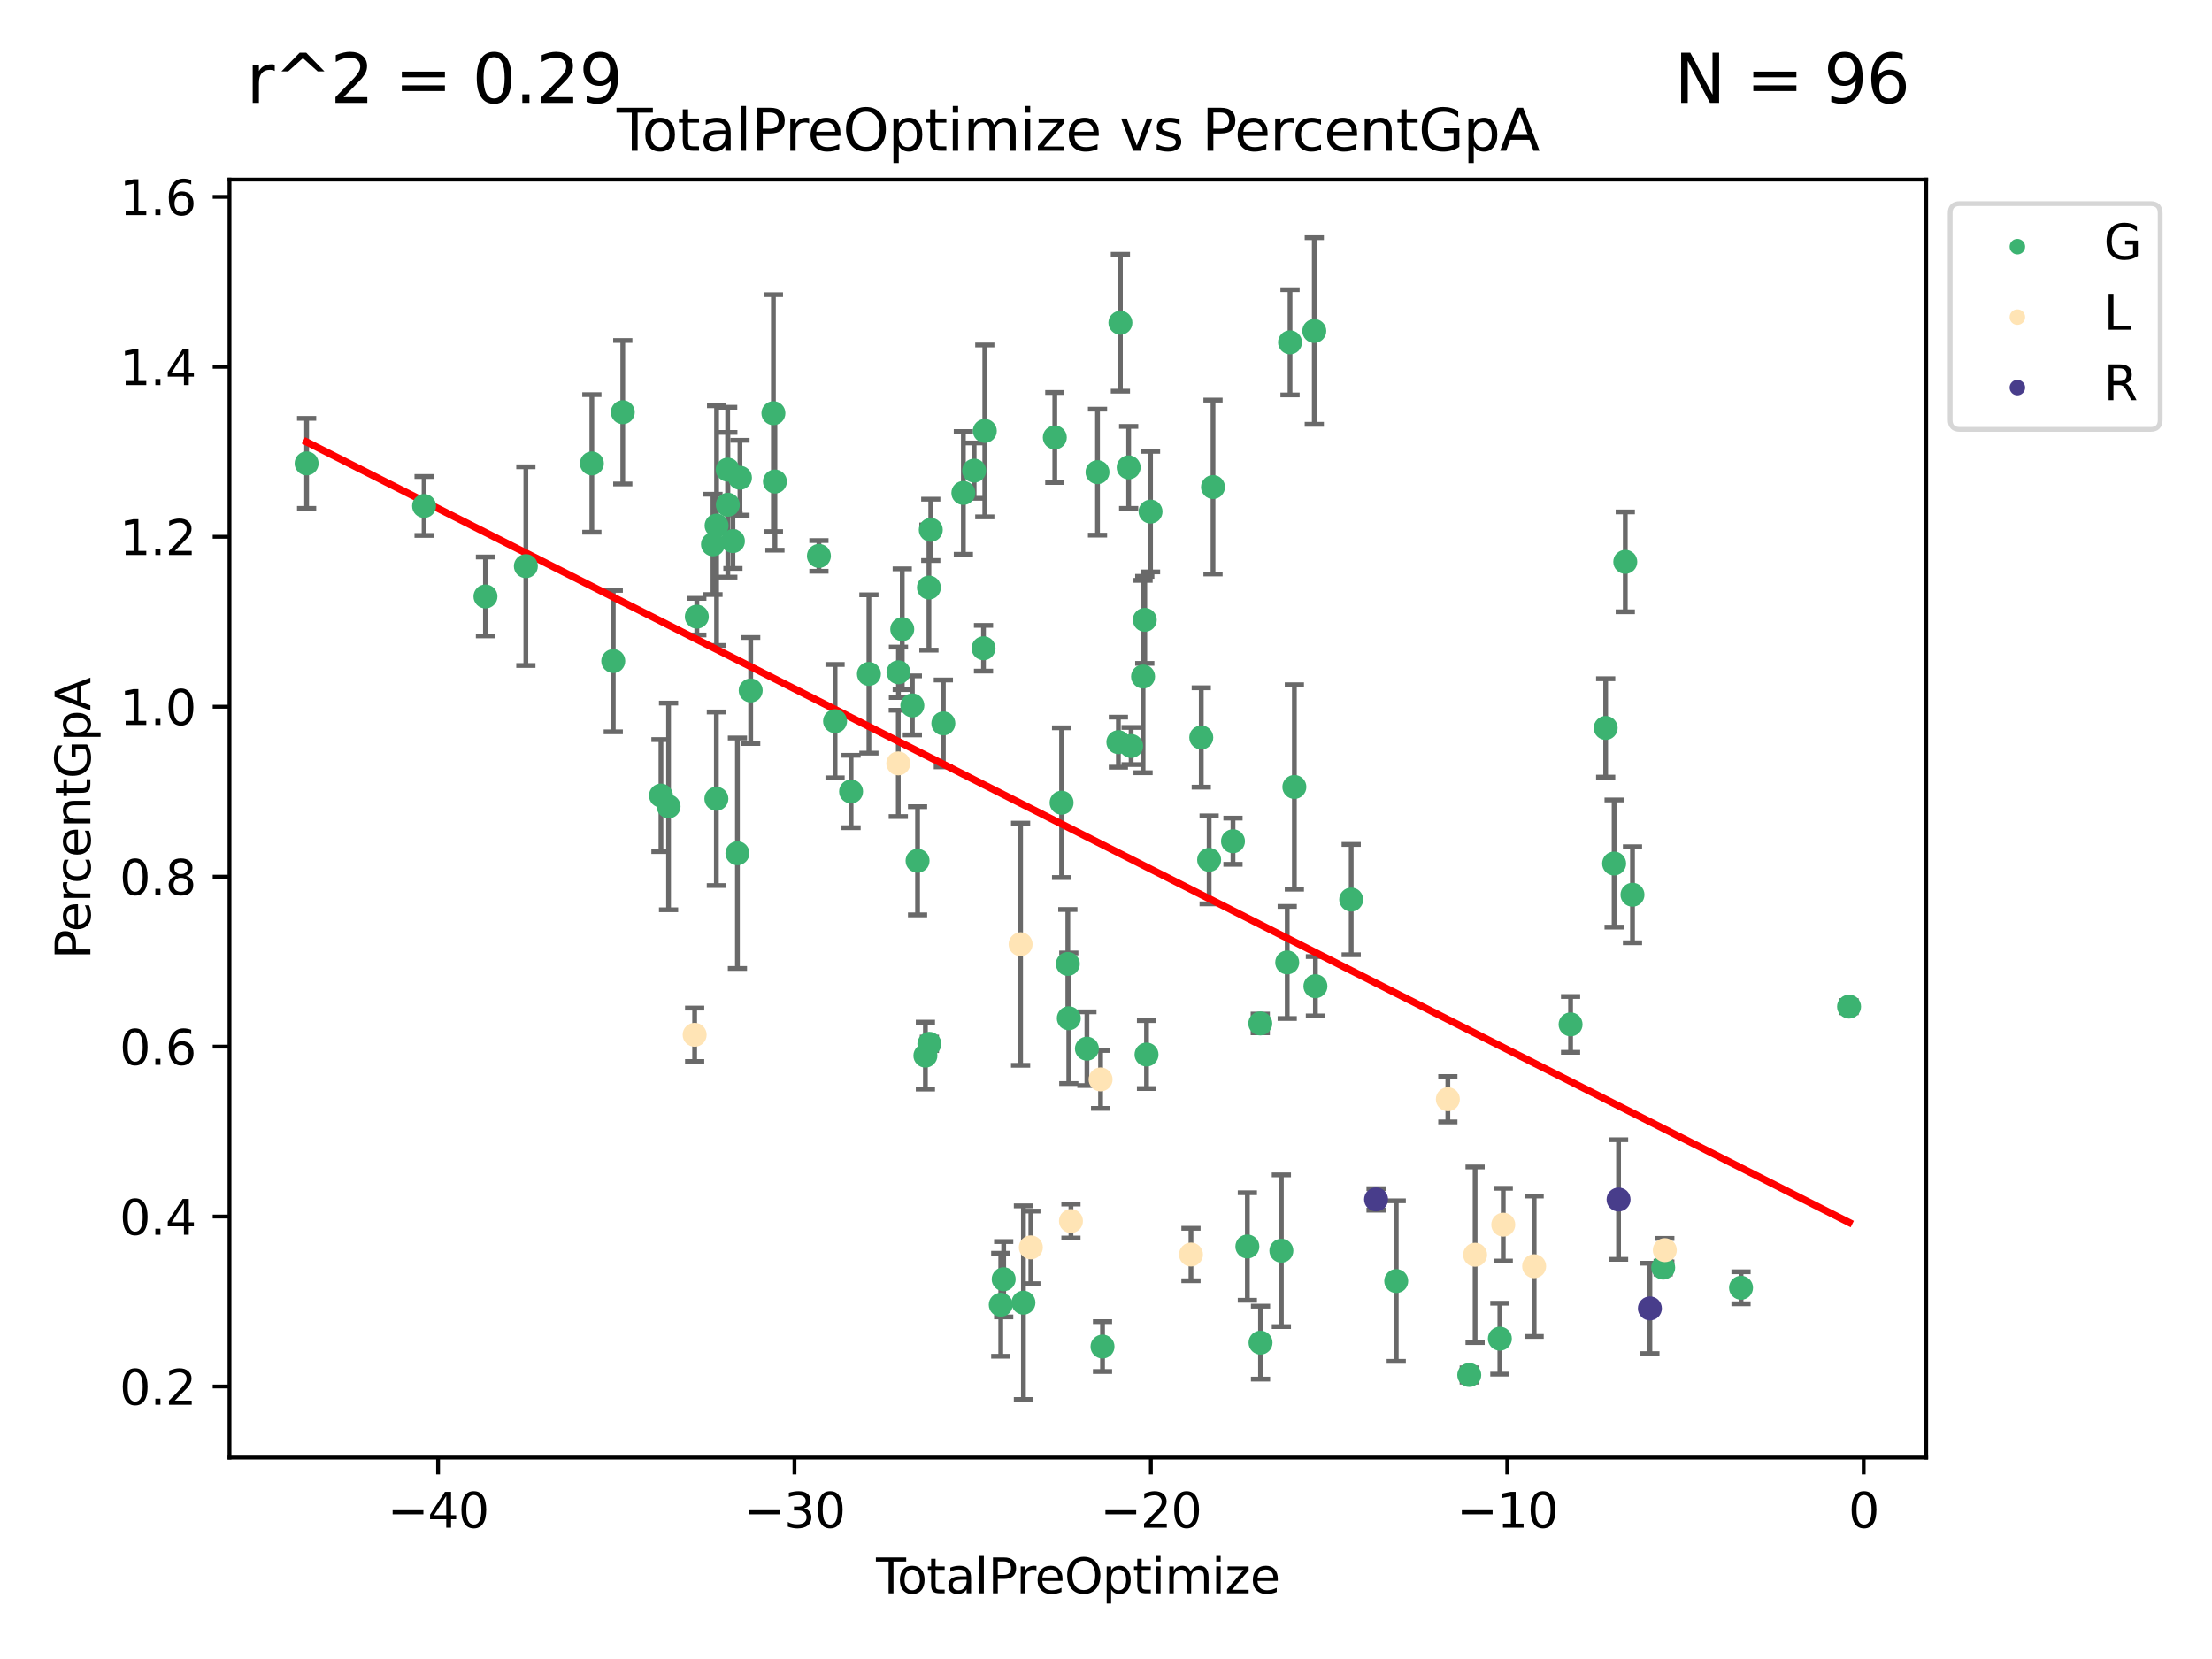<?xml version="1.0" encoding="utf-8" standalone="no"?>
<!DOCTYPE svg PUBLIC "-//W3C//DTD SVG 1.1//EN"
  "http://www.w3.org/Graphics/SVG/1.1/DTD/svg11.dtd">
<svg xmlns:xlink="http://www.w3.org/1999/xlink" width="460.8pt" height="345.6pt" viewBox="0 0 460.8 345.6" xmlns="http://www.w3.org/2000/svg" version="1.1">
 <defs>
  <style type="text/css">*{stroke-linejoin: round; stroke-linecap: butt}</style>
 </defs>
 <g id="figure_1">
  <g id="patch_1">
   <path d="M 0 345.6 
L 460.8 345.6 
L 460.8 0 
L 0 0 
z
" style="fill: #ffffff"/>
  </g>
  <g id="axes_1">
   <g id="patch_2">
    <path d="M 47.81 303.64 
L 401.26 303.64 
L 401.26 37.411 
L 47.81 37.411 
z
" style="fill: #ffffff"/>
   </g>
   <g id="PathCollection_1">
    <defs>
     <path id="mef16283f61" d="M 0 1.118 
C 0.297 1.118 0.581 1 0.791 0.791 
C 1 0.581 1.118 0.297 1.118 0 
C 1.118 -0.297 1 -0.581 0.791 -0.791 
C 0.581 -1 0.297 -1.118 0 -1.118 
C -0.297 -1.118 -0.581 -1 -0.791 -0.791 
C -1 -0.581 -1.118 -0.297 -1.118 0 
C -1.118 0.297 -1 0.581 -0.791 0.791 
C -0.581 1 -0.297 1.118 0 1.118 
z
" style="stroke: #3cb371"/>
    </defs>
    <g clip-path="url(#p0a4d4c9883)">
     <use xlink:href="#mef16283f61" x="63.876" y="96.532" style="fill: #3cb371; stroke: #3cb371"/>
     <use xlink:href="#mef16283f61" x="88.344" y="105.403" style="fill: #3cb371; stroke: #3cb371"/>
     <use xlink:href="#mef16283f61" x="101.13" y="124.255" style="fill: #3cb371; stroke: #3cb371"/>
     <use xlink:href="#mef16283f61" x="109.544" y="117.94" style="fill: #3cb371; stroke: #3cb371"/>
     <use xlink:href="#mef16283f61" x="123.295" y="96.539" style="fill: #3cb371; stroke: #3cb371"/>
     <use xlink:href="#mef16283f61" x="127.752" y="137.713" style="fill: #3cb371; stroke: #3cb371"/>
     <use xlink:href="#mef16283f61" x="129.737" y="85.871" style="fill: #3cb371; stroke: #3cb371"/>
     <use xlink:href="#mef16283f61" x="137.689" y="165.732" style="fill: #3cb371; stroke: #3cb371"/>
     <use xlink:href="#mef16283f61" x="139.273" y="167.994" style="fill: #3cb371; stroke: #3cb371"/>
     <use xlink:href="#mef16283f61" x="145.159" y="128.463" style="fill: #3cb371; stroke: #3cb371"/>
     <use xlink:href="#mef16283f61" x="148.526" y="113.404" style="fill: #3cb371; stroke: #3cb371"/>
     <use xlink:href="#mef16283f61" x="149.232" y="166.393" style="fill: #3cb371; stroke: #3cb371"/>
     <use xlink:href="#mef16283f61" x="149.276" y="109.493" style="fill: #3cb371; stroke: #3cb371"/>
     <use xlink:href="#mef16283f61" x="151.587" y="97.837" style="fill: #3cb371; stroke: #3cb371"/>
     <use xlink:href="#mef16283f61" x="151.618" y="105.147" style="fill: #3cb371; stroke: #3cb371"/>
     <use xlink:href="#mef16283f61" x="152.682" y="112.724" style="fill: #3cb371; stroke: #3cb371"/>
     <use xlink:href="#mef16283f61" x="153.618" y="177.741" style="fill: #3cb371; stroke: #3cb371"/>
     <use xlink:href="#mef16283f61" x="154.146" y="99.523" style="fill: #3cb371; stroke: #3cb371"/>
     <use xlink:href="#mef16283f61" x="156.382" y="143.84" style="fill: #3cb371; stroke: #3cb371"/>
     <use xlink:href="#mef16283f61" x="161.115" y="86.074" style="fill: #3cb371; stroke: #3cb371"/>
     <use xlink:href="#mef16283f61" x="161.431" y="100.312" style="fill: #3cb371; stroke: #3cb371"/>
     <use xlink:href="#mef16283f61" x="170.596" y="115.812" style="fill: #3cb371; stroke: #3cb371"/>
     <use xlink:href="#mef16283f61" x="173.959" y="150.235" style="fill: #3cb371; stroke: #3cb371"/>
     <use xlink:href="#mef16283f61" x="177.294" y="164.881" style="fill: #3cb371; stroke: #3cb371"/>
     <use xlink:href="#mef16283f61" x="181.012" y="140.398" style="fill: #3cb371; stroke: #3cb371"/>
     <use xlink:href="#mef16283f61" x="187.164" y="140.046" style="fill: #3cb371; stroke: #3cb371"/>
     <use xlink:href="#mef16283f61" x="187.954" y="131.073" style="fill: #3cb371; stroke: #3cb371"/>
     <use xlink:href="#mef16283f61" x="190.061" y="146.95" style="fill: #3cb371; stroke: #3cb371"/>
     <use xlink:href="#mef16283f61" x="191.145" y="179.317" style="fill: #3cb371; stroke: #3cb371"/>
     <use xlink:href="#mef16283f61" x="192.778" y="219.911" style="fill: #3cb371; stroke: #3cb371"/>
     <use xlink:href="#mef16283f61" x="193.511" y="122.397" style="fill: #3cb371; stroke: #3cb371"/>
     <use xlink:href="#mef16283f61" x="193.607" y="217.449" style="fill: #3cb371; stroke: #3cb371"/>
     <use xlink:href="#mef16283f61" x="193.897" y="110.378" style="fill: #3cb371; stroke: #3cb371"/>
     <use xlink:href="#mef16283f61" x="196.516" y="150.701" style="fill: #3cb371; stroke: #3cb371"/>
     <use xlink:href="#mef16283f61" x="200.686" y="102.686" style="fill: #3cb371; stroke: #3cb371"/>
     <use xlink:href="#mef16283f61" x="202.927" y="98.04" style="fill: #3cb371; stroke: #3cb371"/>
     <use xlink:href="#mef16283f61" x="204.883" y="135.046" style="fill: #3cb371; stroke: #3cb371"/>
     <use xlink:href="#mef16283f61" x="205.151" y="89.768" style="fill: #3cb371; stroke: #3cb371"/>
     <use xlink:href="#mef16283f61" x="208.475" y="271.805" style="fill: #3cb371; stroke: #3cb371"/>
     <use xlink:href="#mef16283f61" x="209.085" y="266.486" style="fill: #3cb371; stroke: #3cb371"/>
     <use xlink:href="#mef16283f61" x="213.198" y="271.371" style="fill: #3cb371; stroke: #3cb371"/>
     <use xlink:href="#mef16283f61" x="219.734" y="91.132" style="fill: #3cb371; stroke: #3cb371"/>
     <use xlink:href="#mef16283f61" x="221.148" y="167.213" style="fill: #3cb371; stroke: #3cb371"/>
     <use xlink:href="#mef16283f61" x="222.449" y="200.805" style="fill: #3cb371; stroke: #3cb371"/>
     <use xlink:href="#mef16283f61" x="222.652" y="212.122" style="fill: #3cb371; stroke: #3cb371"/>
     <use xlink:href="#mef16283f61" x="226.425" y="218.46" style="fill: #3cb371; stroke: #3cb371"/>
     <use xlink:href="#mef16283f61" x="228.632" y="98.359" style="fill: #3cb371; stroke: #3cb371"/>
     <use xlink:href="#mef16283f61" x="229.674" y="280.515" style="fill: #3cb371; stroke: #3cb371"/>
     <use xlink:href="#mef16283f61" x="232.979" y="154.603" style="fill: #3cb371; stroke: #3cb371"/>
     <use xlink:href="#mef16283f61" x="233.401" y="67.237" style="fill: #3cb371; stroke: #3cb371"/>
     <use xlink:href="#mef16283f61" x="235.12" y="97.364" style="fill: #3cb371; stroke: #3cb371"/>
     <use xlink:href="#mef16283f61" x="235.633" y="155.406" style="fill: #3cb371; stroke: #3cb371"/>
     <use xlink:href="#mef16283f61" x="238.12" y="140.937" style="fill: #3cb371; stroke: #3cb371"/>
     <use xlink:href="#mef16283f61" x="238.478" y="129.129" style="fill: #3cb371; stroke: #3cb371"/>
     <use xlink:href="#mef16283f61" x="238.841" y="219.68" style="fill: #3cb371; stroke: #3cb371"/>
     <use xlink:href="#mef16283f61" x="239.678" y="106.577" style="fill: #3cb371; stroke: #3cb371"/>
     <use xlink:href="#mef16283f61" x="250.246" y="153.63" style="fill: #3cb371; stroke: #3cb371"/>
     <use xlink:href="#mef16283f61" x="251.884" y="179.124" style="fill: #3cb371; stroke: #3cb371"/>
     <use xlink:href="#mef16283f61" x="252.693" y="101.459" style="fill: #3cb371; stroke: #3cb371"/>
     <use xlink:href="#mef16283f61" x="256.855" y="175.243" style="fill: #3cb371; stroke: #3cb371"/>
     <use xlink:href="#mef16283f61" x="259.849" y="259.672" style="fill: #3cb371; stroke: #3cb371"/>
     <use xlink:href="#mef16283f61" x="262.538" y="213.204" style="fill: #3cb371; stroke: #3cb371"/>
     <use xlink:href="#mef16283f61" x="262.592" y="279.698" style="fill: #3cb371; stroke: #3cb371"/>
     <use xlink:href="#mef16283f61" x="266.933" y="260.547" style="fill: #3cb371; stroke: #3cb371"/>
     <use xlink:href="#mef16283f61" x="268.151" y="200.495" style="fill: #3cb371; stroke: #3cb371"/>
     <use xlink:href="#mef16283f61" x="268.738" y="71.316" style="fill: #3cb371; stroke: #3cb371"/>
     <use xlink:href="#mef16283f61" x="269.64" y="163.936" style="fill: #3cb371; stroke: #3cb371"/>
     <use xlink:href="#mef16283f61" x="273.79" y="68.949" style="fill: #3cb371; stroke: #3cb371"/>
     <use xlink:href="#mef16283f61" x="274.025" y="205.448" style="fill: #3cb371; stroke: #3cb371"/>
     <use xlink:href="#mef16283f61" x="281.48" y="187.395" style="fill: #3cb371; stroke: #3cb371"/>
     <use xlink:href="#mef16283f61" x="290.861" y="266.87" style="fill: #3cb371; stroke: #3cb371"/>
     <use xlink:href="#mef16283f61" x="306.071" y="286.434" style="fill: #3cb371; stroke: #3cb371"/>
     <use xlink:href="#mef16283f61" x="312.449" y="278.869" style="fill: #3cb371; stroke: #3cb371"/>
     <use xlink:href="#mef16283f61" x="327.18" y="213.398" style="fill: #3cb371; stroke: #3cb371"/>
     <use xlink:href="#mef16283f61" x="334.491" y="151.642" style="fill: #3cb371; stroke: #3cb371"/>
     <use xlink:href="#mef16283f61" x="336.251" y="179.888" style="fill: #3cb371; stroke: #3cb371"/>
     <use xlink:href="#mef16283f61" x="338.575" y="117.041" style="fill: #3cb371; stroke: #3cb371"/>
     <use xlink:href="#mef16283f61" x="340.077" y="186.389" style="fill: #3cb371; stroke: #3cb371"/>
     <use xlink:href="#mef16283f61" x="346.47" y="264.074" style="fill: #3cb371; stroke: #3cb371"/>
     <use xlink:href="#mef16283f61" x="362.689" y="268.266" style="fill: #3cb371; stroke: #3cb371"/>
     <use xlink:href="#mef16283f61" x="385.194" y="209.698" style="fill: #3cb371; stroke: #3cb371"/>
    </g>
   </g>
   <g id="PathCollection_2">
    <defs>
     <path id="m8729c2da63" d="M 0 1.118 
C 0.297 1.118 0.581 1 0.791 0.791 
C 1 0.581 1.118 0.297 1.118 0 
C 1.118 -0.297 1 -0.581 0.791 -0.791 
C 0.581 -1 0.297 -1.118 0 -1.118 
C -0.297 -1.118 -0.581 -1 -0.791 -0.791 
C -1 -0.581 -1.118 -0.297 -1.118 0 
C -1.118 0.297 -1 0.581 -0.791 0.791 
C -0.581 1 -0.297 1.118 0 1.118 
z
" style="stroke: #ffe4b5"/>
    </defs>
    <g clip-path="url(#p0a4d4c9883)">
     <use xlink:href="#m8729c2da63" x="144.707" y="215.568" style="fill: #ffe4b5; stroke: #ffe4b5"/>
     <use xlink:href="#m8729c2da63" x="187.131" y="159.026" style="fill: #ffe4b5; stroke: #ffe4b5"/>
     <use xlink:href="#m8729c2da63" x="212.609" y="196.7" style="fill: #ffe4b5; stroke: #ffe4b5"/>
     <use xlink:href="#m8729c2da63" x="214.745" y="259.853" style="fill: #ffe4b5; stroke: #ffe4b5"/>
     <use xlink:href="#m8729c2da63" x="223.099" y="254.366" style="fill: #ffe4b5; stroke: #ffe4b5"/>
     <use xlink:href="#m8729c2da63" x="229.273" y="224.865" style="fill: #ffe4b5; stroke: #ffe4b5"/>
     <use xlink:href="#m8729c2da63" x="248.102" y="261.343" style="fill: #ffe4b5; stroke: #ffe4b5"/>
     <use xlink:href="#m8729c2da63" x="301.613" y="228.994" style="fill: #ffe4b5; stroke: #ffe4b5"/>
     <use xlink:href="#m8729c2da63" x="307.289" y="261.388" style="fill: #ffe4b5; stroke: #ffe4b5"/>
     <use xlink:href="#m8729c2da63" x="313.155" y="255.125" style="fill: #ffe4b5; stroke: #ffe4b5"/>
     <use xlink:href="#m8729c2da63" x="319.589" y="263.779" style="fill: #ffe4b5; stroke: #ffe4b5"/>
     <use xlink:href="#m8729c2da63" x="346.809" y="260.429" style="fill: #ffe4b5; stroke: #ffe4b5"/>
    </g>
   </g>
   <g id="PathCollection_3">
    <defs>
     <path id="m3472f9da90" d="M 0 1.118 
C 0.297 1.118 0.581 1 0.791 0.791 
C 1 0.581 1.118 0.297 1.118 0 
C 1.118 -0.297 1 -0.581 0.791 -0.791 
C 0.581 -1 0.297 -1.118 0 -1.118 
C -0.297 -1.118 -0.581 -1 -0.791 -0.791 
C -1 -0.581 -1.118 -0.297 -1.118 0 
C -1.118 0.297 -1 0.581 -0.791 0.791 
C -0.581 1 -0.297 1.118 0 1.118 
z
" style="stroke: #483d8b"/>
    </defs>
    <g clip-path="url(#p0a4d4c9883)">
     <use xlink:href="#m3472f9da90" x="286.66" y="249.86" style="fill: #483d8b; stroke: #483d8b"/>
     <use xlink:href="#m3472f9da90" x="337.176" y="249.885" style="fill: #483d8b; stroke: #483d8b"/>
     <use xlink:href="#m3472f9da90" x="343.702" y="272.565" style="fill: #483d8b; stroke: #483d8b"/>
    </g>
   </g>
   <g id="matplotlib.axis_1">
    <g id="xtick_1">
     <g id="line2d_1">
      <defs>
       <path id="m3a75c8ec29" d="M 0 0 
L 0 3.5 
" style="stroke: #000000; stroke-width: 0.8"/>
      </defs>
      <g>
       <use xlink:href="#m3a75c8ec29" x="91.259" y="303.64" style="stroke: #000000; stroke-width: 0.8"/>
      </g>
     </g>
     <g id="text_1">
      <!-- −40 -->
      <g transform="translate(80.707 318.238)scale(0.1 -0.1)">
       <defs>
        <path id="DejaVuSans-2212" d="M 678 2272 
L 4684 2272 
L 4684 1741 
L 678 1741 
L 678 2272 
z
" transform="scale(0.016)"/>
        <path id="DejaVuSans-34" d="M 2419 4116 
L 825 1625 
L 2419 1625 
L 2419 4116 
z
M 2253 4666 
L 3047 4666 
L 3047 1625 
L 3713 1625 
L 3713 1100 
L 3047 1100 
L 3047 0 
L 2419 0 
L 2419 1100 
L 313 1100 
L 313 1709 
L 2253 4666 
z
" transform="scale(0.016)"/>
        <path id="DejaVuSans-30" d="M 2034 4250 
Q 1547 4250 1301 3770 
Q 1056 3291 1056 2328 
Q 1056 1369 1301 889 
Q 1547 409 2034 409 
Q 2525 409 2770 889 
Q 3016 1369 3016 2328 
Q 3016 3291 2770 3770 
Q 2525 4250 2034 4250 
z
M 2034 4750 
Q 2819 4750 3233 4129 
Q 3647 3509 3647 2328 
Q 3647 1150 3233 529 
Q 2819 -91 2034 -91 
Q 1250 -91 836 529 
Q 422 1150 422 2328 
Q 422 3509 836 4129 
Q 1250 4750 2034 4750 
z
" transform="scale(0.016)"/>
       </defs>
       <use xlink:href="#DejaVuSans-2212"/>
       <use xlink:href="#DejaVuSans-34" x="83.789"/>
       <use xlink:href="#DejaVuSans-30" x="147.412"/>
      </g>
     </g>
    </g>
    <g id="xtick_2">
     <g id="line2d_2">
      <g>
       <use xlink:href="#m3a75c8ec29" x="165.504" y="303.64" style="stroke: #000000; stroke-width: 0.8"/>
      </g>
     </g>
     <g id="text_2">
      <!-- −30 -->
      <g transform="translate(154.951 318.238)scale(0.1 -0.1)">
       <defs>
        <path id="DejaVuSans-33" d="M 2597 2516 
Q 3050 2419 3304 2112 
Q 3559 1806 3559 1356 
Q 3559 666 3084 287 
Q 2609 -91 1734 -91 
Q 1441 -91 1130 -33 
Q 819 25 488 141 
L 488 750 
Q 750 597 1062 519 
Q 1375 441 1716 441 
Q 2309 441 2620 675 
Q 2931 909 2931 1356 
Q 2931 1769 2642 2001 
Q 2353 2234 1838 2234 
L 1294 2234 
L 1294 2753 
L 1863 2753 
Q 2328 2753 2575 2939 
Q 2822 3125 2822 3475 
Q 2822 3834 2567 4026 
Q 2313 4219 1838 4219 
Q 1578 4219 1281 4162 
Q 984 4106 628 3988 
L 628 4550 
Q 988 4650 1302 4700 
Q 1616 4750 1894 4750 
Q 2613 4750 3031 4423 
Q 3450 4097 3450 3541 
Q 3450 3153 3228 2886 
Q 3006 2619 2597 2516 
z
" transform="scale(0.016)"/>
       </defs>
       <use xlink:href="#DejaVuSans-2212"/>
       <use xlink:href="#DejaVuSans-33" x="83.789"/>
       <use xlink:href="#DejaVuSans-30" x="147.412"/>
      </g>
     </g>
    </g>
    <g id="xtick_3">
     <g id="line2d_3">
      <g>
       <use xlink:href="#m3a75c8ec29" x="239.748" y="303.64" style="stroke: #000000; stroke-width: 0.8"/>
      </g>
     </g>
     <g id="text_3">
      <!-- −20 -->
      <g transform="translate(229.195 318.238)scale(0.1 -0.1)">
       <defs>
        <path id="DejaVuSans-32" d="M 1228 531 
L 3431 531 
L 3431 0 
L 469 0 
L 469 531 
Q 828 903 1448 1529 
Q 2069 2156 2228 2338 
Q 2531 2678 2651 2914 
Q 2772 3150 2772 3378 
Q 2772 3750 2511 3984 
Q 2250 4219 1831 4219 
Q 1534 4219 1204 4116 
Q 875 4013 500 3803 
L 500 4441 
Q 881 4594 1212 4672 
Q 1544 4750 1819 4750 
Q 2544 4750 2975 4387 
Q 3406 4025 3406 3419 
Q 3406 3131 3298 2873 
Q 3191 2616 2906 2266 
Q 2828 2175 2409 1742 
Q 1991 1309 1228 531 
z
" transform="scale(0.016)"/>
       </defs>
       <use xlink:href="#DejaVuSans-2212"/>
       <use xlink:href="#DejaVuSans-32" x="83.789"/>
       <use xlink:href="#DejaVuSans-30" x="147.412"/>
      </g>
     </g>
    </g>
    <g id="xtick_4">
     <g id="line2d_4">
      <g>
       <use xlink:href="#m3a75c8ec29" x="313.992" y="303.64" style="stroke: #000000; stroke-width: 0.8"/>
      </g>
     </g>
     <g id="text_4">
      <!-- −10 -->
      <g transform="translate(303.44 318.238)scale(0.1 -0.1)">
       <defs>
        <path id="DejaVuSans-31" d="M 794 531 
L 1825 531 
L 1825 4091 
L 703 3866 
L 703 4441 
L 1819 4666 
L 2450 4666 
L 2450 531 
L 3481 531 
L 3481 0 
L 794 0 
L 794 531 
z
" transform="scale(0.016)"/>
       </defs>
       <use xlink:href="#DejaVuSans-2212"/>
       <use xlink:href="#DejaVuSans-31" x="83.789"/>
       <use xlink:href="#DejaVuSans-30" x="147.412"/>
      </g>
     </g>
    </g>
    <g id="xtick_5">
     <g id="line2d_5">
      <g>
       <use xlink:href="#m3a75c8ec29" x="388.236" y="303.64" style="stroke: #000000; stroke-width: 0.8"/>
      </g>
     </g>
     <g id="text_5">
      <!-- 0 -->
      <g transform="translate(385.055 318.238)scale(0.1 -0.1)">
       <use xlink:href="#DejaVuSans-30"/>
      </g>
     </g>
    </g>
    <g id="text_6">
     <!-- TotalPreOptimize -->
     <g transform="translate(182.492 331.917)scale(0.1 -0.1)">
      <defs>
       <path id="DejaVuSans-54" d="M -19 4666 
L 3928 4666 
L 3928 4134 
L 2272 4134 
L 2272 0 
L 1638 0 
L 1638 4134 
L -19 4134 
L -19 4666 
z
" transform="scale(0.016)"/>
       <path id="DejaVuSans-6f" d="M 1959 3097 
Q 1497 3097 1228 2736 
Q 959 2375 959 1747 
Q 959 1119 1226 758 
Q 1494 397 1959 397 
Q 2419 397 2687 759 
Q 2956 1122 2956 1747 
Q 2956 2369 2687 2733 
Q 2419 3097 1959 3097 
z
M 1959 3584 
Q 2709 3584 3137 3096 
Q 3566 2609 3566 1747 
Q 3566 888 3137 398 
Q 2709 -91 1959 -91 
Q 1206 -91 779 398 
Q 353 888 353 1747 
Q 353 2609 779 3096 
Q 1206 3584 1959 3584 
z
" transform="scale(0.016)"/>
       <path id="DejaVuSans-74" d="M 1172 4494 
L 1172 3500 
L 2356 3500 
L 2356 3053 
L 1172 3053 
L 1172 1153 
Q 1172 725 1289 603 
Q 1406 481 1766 481 
L 2356 481 
L 2356 0 
L 1766 0 
Q 1100 0 847 248 
Q 594 497 594 1153 
L 594 3053 
L 172 3053 
L 172 3500 
L 594 3500 
L 594 4494 
L 1172 4494 
z
" transform="scale(0.016)"/>
       <path id="DejaVuSans-61" d="M 2194 1759 
Q 1497 1759 1228 1600 
Q 959 1441 959 1056 
Q 959 750 1161 570 
Q 1363 391 1709 391 
Q 2188 391 2477 730 
Q 2766 1069 2766 1631 
L 2766 1759 
L 2194 1759 
z
M 3341 1997 
L 3341 0 
L 2766 0 
L 2766 531 
Q 2569 213 2275 61 
Q 1981 -91 1556 -91 
Q 1019 -91 701 211 
Q 384 513 384 1019 
Q 384 1609 779 1909 
Q 1175 2209 1959 2209 
L 2766 2209 
L 2766 2266 
Q 2766 2663 2505 2880 
Q 2244 3097 1772 3097 
Q 1472 3097 1187 3025 
Q 903 2953 641 2809 
L 641 3341 
Q 956 3463 1253 3523 
Q 1550 3584 1831 3584 
Q 2591 3584 2966 3190 
Q 3341 2797 3341 1997 
z
" transform="scale(0.016)"/>
       <path id="DejaVuSans-6c" d="M 603 4863 
L 1178 4863 
L 1178 0 
L 603 0 
L 603 4863 
z
" transform="scale(0.016)"/>
       <path id="DejaVuSans-50" d="M 1259 4147 
L 1259 2394 
L 2053 2394 
Q 2494 2394 2734 2622 
Q 2975 2850 2975 3272 
Q 2975 3691 2734 3919 
Q 2494 4147 2053 4147 
L 1259 4147 
z
M 628 4666 
L 2053 4666 
Q 2838 4666 3239 4311 
Q 3641 3956 3641 3272 
Q 3641 2581 3239 2228 
Q 2838 1875 2053 1875 
L 1259 1875 
L 1259 0 
L 628 0 
L 628 4666 
z
" transform="scale(0.016)"/>
       <path id="DejaVuSans-72" d="M 2631 2963 
Q 2534 3019 2420 3045 
Q 2306 3072 2169 3072 
Q 1681 3072 1420 2755 
Q 1159 2438 1159 1844 
L 1159 0 
L 581 0 
L 581 3500 
L 1159 3500 
L 1159 2956 
Q 1341 3275 1631 3429 
Q 1922 3584 2338 3584 
Q 2397 3584 2469 3576 
Q 2541 3569 2628 3553 
L 2631 2963 
z
" transform="scale(0.016)"/>
       <path id="DejaVuSans-65" d="M 3597 1894 
L 3597 1613 
L 953 1613 
Q 991 1019 1311 708 
Q 1631 397 2203 397 
Q 2534 397 2845 478 
Q 3156 559 3463 722 
L 3463 178 
Q 3153 47 2828 -22 
Q 2503 -91 2169 -91 
Q 1331 -91 842 396 
Q 353 884 353 1716 
Q 353 2575 817 3079 
Q 1281 3584 2069 3584 
Q 2775 3584 3186 3129 
Q 3597 2675 3597 1894 
z
M 3022 2063 
Q 3016 2534 2758 2815 
Q 2500 3097 2075 3097 
Q 1594 3097 1305 2825 
Q 1016 2553 972 2059 
L 3022 2063 
z
" transform="scale(0.016)"/>
       <path id="DejaVuSans-4f" d="M 2522 4238 
Q 1834 4238 1429 3725 
Q 1025 3213 1025 2328 
Q 1025 1447 1429 934 
Q 1834 422 2522 422 
Q 3209 422 3611 934 
Q 4013 1447 4013 2328 
Q 4013 3213 3611 3725 
Q 3209 4238 2522 4238 
z
M 2522 4750 
Q 3503 4750 4090 4092 
Q 4678 3434 4678 2328 
Q 4678 1225 4090 567 
Q 3503 -91 2522 -91 
Q 1538 -91 948 565 
Q 359 1222 359 2328 
Q 359 3434 948 4092 
Q 1538 4750 2522 4750 
z
" transform="scale(0.016)"/>
       <path id="DejaVuSans-70" d="M 1159 525 
L 1159 -1331 
L 581 -1331 
L 581 3500 
L 1159 3500 
L 1159 2969 
Q 1341 3281 1617 3432 
Q 1894 3584 2278 3584 
Q 2916 3584 3314 3078 
Q 3713 2572 3713 1747 
Q 3713 922 3314 415 
Q 2916 -91 2278 -91 
Q 1894 -91 1617 61 
Q 1341 213 1159 525 
z
M 3116 1747 
Q 3116 2381 2855 2742 
Q 2594 3103 2138 3103 
Q 1681 3103 1420 2742 
Q 1159 2381 1159 1747 
Q 1159 1113 1420 752 
Q 1681 391 2138 391 
Q 2594 391 2855 752 
Q 3116 1113 3116 1747 
z
" transform="scale(0.016)"/>
       <path id="DejaVuSans-69" d="M 603 3500 
L 1178 3500 
L 1178 0 
L 603 0 
L 603 3500 
z
M 603 4863 
L 1178 4863 
L 1178 4134 
L 603 4134 
L 603 4863 
z
" transform="scale(0.016)"/>
       <path id="DejaVuSans-6d" d="M 3328 2828 
Q 3544 3216 3844 3400 
Q 4144 3584 4550 3584 
Q 5097 3584 5394 3201 
Q 5691 2819 5691 2113 
L 5691 0 
L 5113 0 
L 5113 2094 
Q 5113 2597 4934 2840 
Q 4756 3084 4391 3084 
Q 3944 3084 3684 2787 
Q 3425 2491 3425 1978 
L 3425 0 
L 2847 0 
L 2847 2094 
Q 2847 2600 2669 2842 
Q 2491 3084 2119 3084 
Q 1678 3084 1418 2786 
Q 1159 2488 1159 1978 
L 1159 0 
L 581 0 
L 581 3500 
L 1159 3500 
L 1159 2956 
Q 1356 3278 1631 3431 
Q 1906 3584 2284 3584 
Q 2666 3584 2933 3390 
Q 3200 3197 3328 2828 
z
" transform="scale(0.016)"/>
       <path id="DejaVuSans-7a" d="M 353 3500 
L 3084 3500 
L 3084 2975 
L 922 459 
L 3084 459 
L 3084 0 
L 275 0 
L 275 525 
L 2438 3041 
L 353 3041 
L 353 3500 
z
" transform="scale(0.016)"/>
      </defs>
      <use xlink:href="#DejaVuSans-54"/>
      <use xlink:href="#DejaVuSans-6f" x="44.084"/>
      <use xlink:href="#DejaVuSans-74" x="105.266"/>
      <use xlink:href="#DejaVuSans-61" x="144.475"/>
      <use xlink:href="#DejaVuSans-6c" x="205.754"/>
      <use xlink:href="#DejaVuSans-50" x="233.537"/>
      <use xlink:href="#DejaVuSans-72" x="292.09"/>
      <use xlink:href="#DejaVuSans-65" x="330.953"/>
      <use xlink:href="#DejaVuSans-4f" x="392.477"/>
      <use xlink:href="#DejaVuSans-70" x="471.188"/>
      <use xlink:href="#DejaVuSans-74" x="534.664"/>
      <use xlink:href="#DejaVuSans-69" x="573.873"/>
      <use xlink:href="#DejaVuSans-6d" x="601.656"/>
      <use xlink:href="#DejaVuSans-69" x="699.068"/>
      <use xlink:href="#DejaVuSans-7a" x="726.852"/>
      <use xlink:href="#DejaVuSans-65" x="779.342"/>
     </g>
    </g>
   </g>
   <g id="matplotlib.axis_2">
    <g id="ytick_1">
     <g id="line2d_6">
      <defs>
       <path id="m2f837c8bdb" d="M 0 0 
L -3.5 0 
" style="stroke: #000000; stroke-width: 0.8"/>
      </defs>
      <g>
       <use xlink:href="#m2f837c8bdb" x="47.81" y="288.833" style="stroke: #000000; stroke-width: 0.8"/>
      </g>
     </g>
     <g id="text_7">
      <!-- 0.2 -->
      <g transform="translate(24.907 292.633)scale(0.1 -0.1)">
       <defs>
        <path id="DejaVuSans-2e" d="M 684 794 
L 1344 794 
L 1344 0 
L 684 0 
L 684 794 
z
" transform="scale(0.016)"/>
       </defs>
       <use xlink:href="#DejaVuSans-30"/>
       <use xlink:href="#DejaVuSans-2e" x="63.623"/>
       <use xlink:href="#DejaVuSans-32" x="95.41"/>
      </g>
     </g>
    </g>
    <g id="ytick_2">
     <g id="line2d_7">
      <g>
       <use xlink:href="#m2f837c8bdb" x="47.81" y="253.431" style="stroke: #000000; stroke-width: 0.8"/>
      </g>
     </g>
     <g id="text_8">
      <!-- 0.4 -->
      <g transform="translate(24.907 257.23)scale(0.1 -0.1)">
       <use xlink:href="#DejaVuSans-30"/>
       <use xlink:href="#DejaVuSans-2e" x="63.623"/>
       <use xlink:href="#DejaVuSans-34" x="95.41"/>
      </g>
     </g>
    </g>
    <g id="ytick_3">
     <g id="line2d_8">
      <g>
       <use xlink:href="#m2f837c8bdb" x="47.81" y="218.028" style="stroke: #000000; stroke-width: 0.8"/>
      </g>
     </g>
     <g id="text_9">
      <!-- 0.6 -->
      <g transform="translate(24.907 221.828)scale(0.1 -0.1)">
       <defs>
        <path id="DejaVuSans-36" d="M 2113 2584 
Q 1688 2584 1439 2293 
Q 1191 2003 1191 1497 
Q 1191 994 1439 701 
Q 1688 409 2113 409 
Q 2538 409 2786 701 
Q 3034 994 3034 1497 
Q 3034 2003 2786 2293 
Q 2538 2584 2113 2584 
z
M 3366 4563 
L 3366 3988 
Q 3128 4100 2886 4159 
Q 2644 4219 2406 4219 
Q 1781 4219 1451 3797 
Q 1122 3375 1075 2522 
Q 1259 2794 1537 2939 
Q 1816 3084 2150 3084 
Q 2853 3084 3261 2657 
Q 3669 2231 3669 1497 
Q 3669 778 3244 343 
Q 2819 -91 2113 -91 
Q 1303 -91 875 529 
Q 447 1150 447 2328 
Q 447 3434 972 4092 
Q 1497 4750 2381 4750 
Q 2619 4750 2861 4703 
Q 3103 4656 3366 4563 
z
" transform="scale(0.016)"/>
       </defs>
       <use xlink:href="#DejaVuSans-30"/>
       <use xlink:href="#DejaVuSans-2e" x="63.623"/>
       <use xlink:href="#DejaVuSans-36" x="95.41"/>
      </g>
     </g>
    </g>
    <g id="ytick_4">
     <g id="line2d_9">
      <g>
       <use xlink:href="#m2f837c8bdb" x="47.81" y="182.626" style="stroke: #000000; stroke-width: 0.8"/>
      </g>
     </g>
     <g id="text_10">
      <!-- 0.8 -->
      <g transform="translate(24.907 186.425)scale(0.1 -0.1)">
       <defs>
        <path id="DejaVuSans-38" d="M 2034 2216 
Q 1584 2216 1326 1975 
Q 1069 1734 1069 1313 
Q 1069 891 1326 650 
Q 1584 409 2034 409 
Q 2484 409 2743 651 
Q 3003 894 3003 1313 
Q 3003 1734 2745 1975 
Q 2488 2216 2034 2216 
z
M 1403 2484 
Q 997 2584 770 2862 
Q 544 3141 544 3541 
Q 544 4100 942 4425 
Q 1341 4750 2034 4750 
Q 2731 4750 3128 4425 
Q 3525 4100 3525 3541 
Q 3525 3141 3298 2862 
Q 3072 2584 2669 2484 
Q 3125 2378 3379 2068 
Q 3634 1759 3634 1313 
Q 3634 634 3220 271 
Q 2806 -91 2034 -91 
Q 1263 -91 848 271 
Q 434 634 434 1313 
Q 434 1759 690 2068 
Q 947 2378 1403 2484 
z
M 1172 3481 
Q 1172 3119 1398 2916 
Q 1625 2713 2034 2713 
Q 2441 2713 2670 2916 
Q 2900 3119 2900 3481 
Q 2900 3844 2670 4047 
Q 2441 4250 2034 4250 
Q 1625 4250 1398 4047 
Q 1172 3844 1172 3481 
z
" transform="scale(0.016)"/>
       </defs>
       <use xlink:href="#DejaVuSans-30"/>
       <use xlink:href="#DejaVuSans-2e" x="63.623"/>
       <use xlink:href="#DejaVuSans-38" x="95.41"/>
      </g>
     </g>
    </g>
    <g id="ytick_5">
     <g id="line2d_10">
      <g>
       <use xlink:href="#m2f837c8bdb" x="47.81" y="147.223" style="stroke: #000000; stroke-width: 0.8"/>
      </g>
     </g>
     <g id="text_11">
      <!-- 1.0 -->
      <g transform="translate(24.907 151.023)scale(0.1 -0.1)">
       <use xlink:href="#DejaVuSans-31"/>
       <use xlink:href="#DejaVuSans-2e" x="63.623"/>
       <use xlink:href="#DejaVuSans-30" x="95.41"/>
      </g>
     </g>
    </g>
    <g id="ytick_6">
     <g id="line2d_11">
      <g>
       <use xlink:href="#m2f837c8bdb" x="47.81" y="111.821" style="stroke: #000000; stroke-width: 0.8"/>
      </g>
     </g>
     <g id="text_12">
      <!-- 1.2 -->
      <g transform="translate(24.907 115.62)scale(0.1 -0.1)">
       <use xlink:href="#DejaVuSans-31"/>
       <use xlink:href="#DejaVuSans-2e" x="63.623"/>
       <use xlink:href="#DejaVuSans-32" x="95.41"/>
      </g>
     </g>
    </g>
    <g id="ytick_7">
     <g id="line2d_12">
      <g>
       <use xlink:href="#m2f837c8bdb" x="47.81" y="76.418" style="stroke: #000000; stroke-width: 0.8"/>
      </g>
     </g>
     <g id="text_13">
      <!-- 1.4 -->
      <g transform="translate(24.907 80.218)scale(0.1 -0.1)">
       <use xlink:href="#DejaVuSans-31"/>
       <use xlink:href="#DejaVuSans-2e" x="63.623"/>
       <use xlink:href="#DejaVuSans-34" x="95.41"/>
      </g>
     </g>
    </g>
    <g id="ytick_8">
     <g id="line2d_13">
      <g>
       <use xlink:href="#m2f837c8bdb" x="47.81" y="41.016" style="stroke: #000000; stroke-width: 0.8"/>
      </g>
     </g>
     <g id="text_14">
      <!-- 1.6 -->
      <g transform="translate(24.907 44.815)scale(0.1 -0.1)">
       <use xlink:href="#DejaVuSans-31"/>
       <use xlink:href="#DejaVuSans-2e" x="63.623"/>
       <use xlink:href="#DejaVuSans-36" x="95.41"/>
      </g>
     </g>
    </g>
    <g id="text_15">
     <!-- PercentGpA -->
     <g transform="translate(18.827 199.802)rotate(-90)scale(0.1 -0.1)">
      <defs>
       <path id="DejaVuSans-63" d="M 3122 3366 
L 3122 2828 
Q 2878 2963 2633 3030 
Q 2388 3097 2138 3097 
Q 1578 3097 1268 2742 
Q 959 2388 959 1747 
Q 959 1106 1268 751 
Q 1578 397 2138 397 
Q 2388 397 2633 464 
Q 2878 531 3122 666 
L 3122 134 
Q 2881 22 2623 -34 
Q 2366 -91 2075 -91 
Q 1284 -91 818 406 
Q 353 903 353 1747 
Q 353 2603 823 3093 
Q 1294 3584 2113 3584 
Q 2378 3584 2631 3529 
Q 2884 3475 3122 3366 
z
" transform="scale(0.016)"/>
       <path id="DejaVuSans-6e" d="M 3513 2113 
L 3513 0 
L 2938 0 
L 2938 2094 
Q 2938 2591 2744 2837 
Q 2550 3084 2163 3084 
Q 1697 3084 1428 2787 
Q 1159 2491 1159 1978 
L 1159 0 
L 581 0 
L 581 3500 
L 1159 3500 
L 1159 2956 
Q 1366 3272 1645 3428 
Q 1925 3584 2291 3584 
Q 2894 3584 3203 3211 
Q 3513 2838 3513 2113 
z
" transform="scale(0.016)"/>
       <path id="DejaVuSans-47" d="M 3809 666 
L 3809 1919 
L 2778 1919 
L 2778 2438 
L 4434 2438 
L 4434 434 
Q 4069 175 3628 42 
Q 3188 -91 2688 -91 
Q 1594 -91 976 548 
Q 359 1188 359 2328 
Q 359 3472 976 4111 
Q 1594 4750 2688 4750 
Q 3144 4750 3555 4637 
Q 3966 4525 4313 4306 
L 4313 3634 
Q 3963 3931 3569 4081 
Q 3175 4231 2741 4231 
Q 1884 4231 1454 3753 
Q 1025 3275 1025 2328 
Q 1025 1384 1454 906 
Q 1884 428 2741 428 
Q 3075 428 3337 486 
Q 3600 544 3809 666 
z
" transform="scale(0.016)"/>
       <path id="DejaVuSans-41" d="M 2188 4044 
L 1331 1722 
L 3047 1722 
L 2188 4044 
z
M 1831 4666 
L 2547 4666 
L 4325 0 
L 3669 0 
L 3244 1197 
L 1141 1197 
L 716 0 
L 50 0 
L 1831 4666 
z
" transform="scale(0.016)"/>
      </defs>
      <use xlink:href="#DejaVuSans-50"/>
      <use xlink:href="#DejaVuSans-65" x="56.678"/>
      <use xlink:href="#DejaVuSans-72" x="118.201"/>
      <use xlink:href="#DejaVuSans-63" x="157.064"/>
      <use xlink:href="#DejaVuSans-65" x="212.045"/>
      <use xlink:href="#DejaVuSans-6e" x="273.568"/>
      <use xlink:href="#DejaVuSans-74" x="336.947"/>
      <use xlink:href="#DejaVuSans-47" x="376.156"/>
      <use xlink:href="#DejaVuSans-70" x="453.646"/>
      <use xlink:href="#DejaVuSans-41" x="517.123"/>
     </g>
    </g>
   </g>
   <g id="LineCollection_1">
    <path d="M 63.876 105.909 
L 63.876 87.155 
" clip-path="url(#p0a4d4c9883)" style="fill: none; stroke: #696969"/>
    <path d="M 88.344 111.542 
L 88.344 99.264 
" clip-path="url(#p0a4d4c9883)" style="fill: none; stroke: #696969"/>
    <path d="M 101.13 132.474 
L 101.13 116.036 
" clip-path="url(#p0a4d4c9883)" style="fill: none; stroke: #696969"/>
    <path d="M 109.544 138.639 
L 109.544 97.241 
" clip-path="url(#p0a4d4c9883)" style="fill: none; stroke: #696969"/>
    <path d="M 123.295 110.869 
L 123.295 82.209 
" clip-path="url(#p0a4d4c9883)" style="fill: none; stroke: #696969"/>
    <path d="M 127.752 152.447 
L 127.752 122.979 
" clip-path="url(#p0a4d4c9883)" style="fill: none; stroke: #696969"/>
    <path d="M 129.737 100.813 
L 129.737 70.929 
" clip-path="url(#p0a4d4c9883)" style="fill: none; stroke: #696969"/>
    <path d="M 137.689 177.397 
L 137.689 154.068 
" clip-path="url(#p0a4d4c9883)" style="fill: none; stroke: #696969"/>
    <path d="M 139.273 189.522 
L 139.273 146.465 
" clip-path="url(#p0a4d4c9883)" style="fill: none; stroke: #696969"/>
    <path d="M 145.159 132.276 
L 145.159 124.65 
" clip-path="url(#p0a4d4c9883)" style="fill: none; stroke: #696969"/>
    <path d="M 148.526 123.854 
L 148.526 102.954 
" clip-path="url(#p0a4d4c9883)" style="fill: none; stroke: #696969"/>
    <path d="M 149.232 184.471 
L 149.232 148.314 
" clip-path="url(#p0a4d4c9883)" style="fill: none; stroke: #696969"/>
    <path d="M 149.276 134.461 
L 149.276 84.525 
" clip-path="url(#p0a4d4c9883)" style="fill: none; stroke: #696969"/>
    <path d="M 151.587 110.831 
L 151.587 84.843 
" clip-path="url(#p0a4d4c9883)" style="fill: none; stroke: #696969"/>
    <path d="M 151.618 120.217 
L 151.618 90.076 
" clip-path="url(#p0a4d4c9883)" style="fill: none; stroke: #696969"/>
    <path d="M 152.682 118.415 
L 152.682 107.032 
" clip-path="url(#p0a4d4c9883)" style="fill: none; stroke: #696969"/>
    <path d="M 153.618 201.748 
L 153.618 153.735 
" clip-path="url(#p0a4d4c9883)" style="fill: none; stroke: #696969"/>
    <path d="M 154.146 107.323 
L 154.146 91.724 
" clip-path="url(#p0a4d4c9883)" style="fill: none; stroke: #696969"/>
    <path d="M 156.382 154.876 
L 156.382 132.805 
" clip-path="url(#p0a4d4c9883)" style="fill: none; stroke: #696969"/>
    <path d="M 161.115 110.752 
L 161.115 61.395 
" clip-path="url(#p0a4d4c9883)" style="fill: none; stroke: #696969"/>
    <path d="M 161.431 114.619 
L 161.431 86.006 
" clip-path="url(#p0a4d4c9883)" style="fill: none; stroke: #696969"/>
    <path d="M 170.596 119.006 
L 170.596 112.617 
" clip-path="url(#p0a4d4c9883)" style="fill: none; stroke: #696969"/>
    <path d="M 173.959 162.043 
L 173.959 138.426 
" clip-path="url(#p0a4d4c9883)" style="fill: none; stroke: #696969"/>
    <path d="M 177.294 172.424 
L 177.294 157.338 
" clip-path="url(#p0a4d4c9883)" style="fill: none; stroke: #696969"/>
    <path d="M 181.012 156.885 
L 181.012 123.912 
" clip-path="url(#p0a4d4c9883)" style="fill: none; stroke: #696969"/>
    <path d="M 187.164 145.293 
L 187.164 134.799 
" clip-path="url(#p0a4d4c9883)" style="fill: none; stroke: #696969"/>
    <path d="M 187.954 143.647 
L 187.954 118.5 
" clip-path="url(#p0a4d4c9883)" style="fill: none; stroke: #696969"/>
    <path d="M 190.061 153.094 
L 190.061 140.805 
" clip-path="url(#p0a4d4c9883)" style="fill: none; stroke: #696969"/>
    <path d="M 191.145 190.587 
L 191.145 168.047 
" clip-path="url(#p0a4d4c9883)" style="fill: none; stroke: #696969"/>
    <path d="M 192.778 226.88 
L 192.778 212.941 
" clip-path="url(#p0a4d4c9883)" style="fill: none; stroke: #696969"/>
    <path d="M 193.511 135.436 
L 193.511 109.358 
" clip-path="url(#p0a4d4c9883)" style="fill: none; stroke: #696969"/>
    <path d="M 193.607 218.855 
L 193.607 216.044 
" clip-path="url(#p0a4d4c9883)" style="fill: none; stroke: #696969"/>
    <path d="M 193.897 116.769 
L 193.897 103.987 
" clip-path="url(#p0a4d4c9883)" style="fill: none; stroke: #696969"/>
    <path d="M 196.516 159.748 
L 196.516 141.654 
" clip-path="url(#p0a4d4c9883)" style="fill: none; stroke: #696969"/>
    <path d="M 200.686 115.475 
L 200.686 89.897 
" clip-path="url(#p0a4d4c9883)" style="fill: none; stroke: #696969"/>
    <path d="M 202.927 103.806 
L 202.927 92.273 
" clip-path="url(#p0a4d4c9883)" style="fill: none; stroke: #696969"/>
    <path d="M 204.883 139.809 
L 204.883 130.283 
" clip-path="url(#p0a4d4c9883)" style="fill: none; stroke: #696969"/>
    <path d="M 205.151 107.666 
L 205.151 71.87 
" clip-path="url(#p0a4d4c9883)" style="fill: none; stroke: #696969"/>
    <path d="M 208.475 282.528 
L 208.475 261.081 
" clip-path="url(#p0a4d4c9883)" style="fill: none; stroke: #696969"/>
    <path d="M 209.085 274.336 
L 209.085 258.637 
" clip-path="url(#p0a4d4c9883)" style="fill: none; stroke: #696969"/>
    <path d="M 213.198 291.539 
L 213.198 251.203 
" clip-path="url(#p0a4d4c9883)" style="fill: none; stroke: #696969"/>
    <path d="M 219.734 100.502 
L 219.734 81.762 
" clip-path="url(#p0a4d4c9883)" style="fill: none; stroke: #696969"/>
    <path d="M 221.148 182.809 
L 221.148 151.618 
" clip-path="url(#p0a4d4c9883)" style="fill: none; stroke: #696969"/>
    <path d="M 222.449 212.143 
L 222.449 189.467 
" clip-path="url(#p0a4d4c9883)" style="fill: none; stroke: #696969"/>
    <path d="M 222.652 225.723 
L 222.652 198.521 
" clip-path="url(#p0a4d4c9883)" style="fill: none; stroke: #696969"/>
    <path d="M 226.425 226.138 
L 226.425 210.783 
" clip-path="url(#p0a4d4c9883)" style="fill: none; stroke: #696969"/>
    <path d="M 228.632 111.479 
L 228.632 85.238 
" clip-path="url(#p0a4d4c9883)" style="fill: none; stroke: #696969"/>
    <path d="M 229.674 285.71 
L 229.674 275.321 
" clip-path="url(#p0a4d4c9883)" style="fill: none; stroke: #696969"/>
    <path d="M 232.979 159.818 
L 232.979 149.389 
" clip-path="url(#p0a4d4c9883)" style="fill: none; stroke: #696969"/>
    <path d="M 233.401 81.487 
L 233.401 52.986 
" clip-path="url(#p0a4d4c9883)" style="fill: none; stroke: #696969"/>
    <path d="M 235.12 105.903 
L 235.12 88.825 
" clip-path="url(#p0a4d4c9883)" style="fill: none; stroke: #696969"/>
    <path d="M 235.633 159.275 
L 235.633 151.538 
" clip-path="url(#p0a4d4c9883)" style="fill: none; stroke: #696969"/>
    <path d="M 238.12 160.973 
L 238.12 120.9 
" clip-path="url(#p0a4d4c9883)" style="fill: none; stroke: #696969"/>
    <path d="M 238.478 138.195 
L 238.478 120.063 
" clip-path="url(#p0a4d4c9883)" style="fill: none; stroke: #696969"/>
    <path d="M 238.841 226.766 
L 238.841 212.595 
" clip-path="url(#p0a4d4c9883)" style="fill: none; stroke: #696969"/>
    <path d="M 239.678 119.135 
L 239.678 94.019 
" clip-path="url(#p0a4d4c9883)" style="fill: none; stroke: #696969"/>
    <path d="M 250.246 163.983 
L 250.246 143.277 
" clip-path="url(#p0a4d4c9883)" style="fill: none; stroke: #696969"/>
    <path d="M 251.884 188.287 
L 251.884 169.962 
" clip-path="url(#p0a4d4c9883)" style="fill: none; stroke: #696969"/>
    <path d="M 252.693 119.57 
L 252.693 83.349 
" clip-path="url(#p0a4d4c9883)" style="fill: none; stroke: #696969"/>
    <path d="M 256.855 180.057 
L 256.855 170.428 
" clip-path="url(#p0a4d4c9883)" style="fill: none; stroke: #696969"/>
    <path d="M 259.849 270.871 
L 259.849 248.473 
" clip-path="url(#p0a4d4c9883)" style="fill: none; stroke: #696969"/>
    <path d="M 262.538 215.152 
L 262.538 211.256 
" clip-path="url(#p0a4d4c9883)" style="fill: none; stroke: #696969"/>
    <path d="M 262.592 287.295 
L 262.592 272.101 
" clip-path="url(#p0a4d4c9883)" style="fill: none; stroke: #696969"/>
    <path d="M 266.933 276.35 
L 266.933 244.745 
" clip-path="url(#p0a4d4c9883)" style="fill: none; stroke: #696969"/>
    <path d="M 268.151 212.17 
L 268.151 188.82 
" clip-path="url(#p0a4d4c9883)" style="fill: none; stroke: #696969"/>
    <path d="M 268.738 82.276 
L 268.738 60.356 
" clip-path="url(#p0a4d4c9883)" style="fill: none; stroke: #696969"/>
    <path d="M 269.64 185.228 
L 269.64 142.644 
" clip-path="url(#p0a4d4c9883)" style="fill: none; stroke: #696969"/>
    <path d="M 273.79 88.386 
L 273.79 49.513 
" clip-path="url(#p0a4d4c9883)" style="fill: none; stroke: #696969"/>
    <path d="M 274.025 211.626 
L 274.025 199.27 
" clip-path="url(#p0a4d4c9883)" style="fill: none; stroke: #696969"/>
    <path d="M 281.48 198.886 
L 281.48 175.903 
" clip-path="url(#p0a4d4c9883)" style="fill: none; stroke: #696969"/>
    <path d="M 290.861 283.588 
L 290.861 250.153 
" clip-path="url(#p0a4d4c9883)" style="fill: none; stroke: #696969"/>
    <path d="M 306.071 287.92 
L 306.071 284.947 
" clip-path="url(#p0a4d4c9883)" style="fill: none; stroke: #696969"/>
    <path d="M 312.449 286.255 
L 312.449 271.482 
" clip-path="url(#p0a4d4c9883)" style="fill: none; stroke: #696969"/>
    <path d="M 327.18 219.208 
L 327.18 207.588 
" clip-path="url(#p0a4d4c9883)" style="fill: none; stroke: #696969"/>
    <path d="M 334.491 161.887 
L 334.491 141.398 
" clip-path="url(#p0a4d4c9883)" style="fill: none; stroke: #696969"/>
    <path d="M 336.251 193.134 
L 336.251 166.641 
" clip-path="url(#p0a4d4c9883)" style="fill: none; stroke: #696969"/>
    <path d="M 338.575 127.443 
L 338.575 106.638 
" clip-path="url(#p0a4d4c9883)" style="fill: none; stroke: #696969"/>
    <path d="M 340.077 196.391 
L 340.077 176.386 
" clip-path="url(#p0a4d4c9883)" style="fill: none; stroke: #696969"/>
    <path d="M 346.47 265.416 
L 346.47 262.732 
" clip-path="url(#p0a4d4c9883)" style="fill: none; stroke: #696969"/>
    <path d="M 362.689 271.6 
L 362.689 264.933 
" clip-path="url(#p0a4d4c9883)" style="fill: none; stroke: #696969"/>
    <path d="M 385.194 210.965 
L 385.194 208.431 
" clip-path="url(#p0a4d4c9883)" style="fill: none; stroke: #696969"/>
   </g>
   <g id="line2d_14">
    <defs>
     <path id="md25707bc6b" d="M 2 0 
L -2 -0 
" style="stroke: #696969"/>
    </defs>
    <g clip-path="url(#p0a4d4c9883)">
     <use xlink:href="#md25707bc6b" x="63.876" y="105.909" style="fill: #696969; stroke: #696969"/>
     <use xlink:href="#md25707bc6b" x="88.344" y="111.542" style="fill: #696969; stroke: #696969"/>
     <use xlink:href="#md25707bc6b" x="101.13" y="132.474" style="fill: #696969; stroke: #696969"/>
     <use xlink:href="#md25707bc6b" x="109.544" y="138.639" style="fill: #696969; stroke: #696969"/>
     <use xlink:href="#md25707bc6b" x="123.295" y="110.869" style="fill: #696969; stroke: #696969"/>
     <use xlink:href="#md25707bc6b" x="127.752" y="152.447" style="fill: #696969; stroke: #696969"/>
     <use xlink:href="#md25707bc6b" x="129.737" y="100.813" style="fill: #696969; stroke: #696969"/>
     <use xlink:href="#md25707bc6b" x="137.689" y="177.397" style="fill: #696969; stroke: #696969"/>
     <use xlink:href="#md25707bc6b" x="139.273" y="189.522" style="fill: #696969; stroke: #696969"/>
     <use xlink:href="#md25707bc6b" x="145.159" y="132.276" style="fill: #696969; stroke: #696969"/>
     <use xlink:href="#md25707bc6b" x="148.526" y="123.854" style="fill: #696969; stroke: #696969"/>
     <use xlink:href="#md25707bc6b" x="149.232" y="184.471" style="fill: #696969; stroke: #696969"/>
     <use xlink:href="#md25707bc6b" x="149.276" y="134.461" style="fill: #696969; stroke: #696969"/>
     <use xlink:href="#md25707bc6b" x="151.587" y="110.831" style="fill: #696969; stroke: #696969"/>
     <use xlink:href="#md25707bc6b" x="151.618" y="120.217" style="fill: #696969; stroke: #696969"/>
     <use xlink:href="#md25707bc6b" x="152.682" y="118.415" style="fill: #696969; stroke: #696969"/>
     <use xlink:href="#md25707bc6b" x="153.618" y="201.748" style="fill: #696969; stroke: #696969"/>
     <use xlink:href="#md25707bc6b" x="154.146" y="107.323" style="fill: #696969; stroke: #696969"/>
     <use xlink:href="#md25707bc6b" x="156.382" y="154.876" style="fill: #696969; stroke: #696969"/>
     <use xlink:href="#md25707bc6b" x="161.115" y="110.752" style="fill: #696969; stroke: #696969"/>
     <use xlink:href="#md25707bc6b" x="161.431" y="114.619" style="fill: #696969; stroke: #696969"/>
     <use xlink:href="#md25707bc6b" x="170.596" y="119.006" style="fill: #696969; stroke: #696969"/>
     <use xlink:href="#md25707bc6b" x="173.959" y="162.043" style="fill: #696969; stroke: #696969"/>
     <use xlink:href="#md25707bc6b" x="177.294" y="172.424" style="fill: #696969; stroke: #696969"/>
     <use xlink:href="#md25707bc6b" x="181.012" y="156.885" style="fill: #696969; stroke: #696969"/>
     <use xlink:href="#md25707bc6b" x="187.164" y="145.293" style="fill: #696969; stroke: #696969"/>
     <use xlink:href="#md25707bc6b" x="187.954" y="143.647" style="fill: #696969; stroke: #696969"/>
     <use xlink:href="#md25707bc6b" x="190.061" y="153.094" style="fill: #696969; stroke: #696969"/>
     <use xlink:href="#md25707bc6b" x="191.145" y="190.587" style="fill: #696969; stroke: #696969"/>
     <use xlink:href="#md25707bc6b" x="192.778" y="226.88" style="fill: #696969; stroke: #696969"/>
     <use xlink:href="#md25707bc6b" x="193.511" y="135.436" style="fill: #696969; stroke: #696969"/>
     <use xlink:href="#md25707bc6b" x="193.607" y="218.855" style="fill: #696969; stroke: #696969"/>
     <use xlink:href="#md25707bc6b" x="193.897" y="116.769" style="fill: #696969; stroke: #696969"/>
     <use xlink:href="#md25707bc6b" x="196.516" y="159.748" style="fill: #696969; stroke: #696969"/>
     <use xlink:href="#md25707bc6b" x="200.686" y="115.475" style="fill: #696969; stroke: #696969"/>
     <use xlink:href="#md25707bc6b" x="202.927" y="103.806" style="fill: #696969; stroke: #696969"/>
     <use xlink:href="#md25707bc6b" x="204.883" y="139.809" style="fill: #696969; stroke: #696969"/>
     <use xlink:href="#md25707bc6b" x="205.151" y="107.666" style="fill: #696969; stroke: #696969"/>
     <use xlink:href="#md25707bc6b" x="208.475" y="282.528" style="fill: #696969; stroke: #696969"/>
     <use xlink:href="#md25707bc6b" x="209.085" y="274.336" style="fill: #696969; stroke: #696969"/>
     <use xlink:href="#md25707bc6b" x="213.198" y="291.539" style="fill: #696969; stroke: #696969"/>
     <use xlink:href="#md25707bc6b" x="219.734" y="100.502" style="fill: #696969; stroke: #696969"/>
     <use xlink:href="#md25707bc6b" x="221.148" y="182.809" style="fill: #696969; stroke: #696969"/>
     <use xlink:href="#md25707bc6b" x="222.449" y="212.143" style="fill: #696969; stroke: #696969"/>
     <use xlink:href="#md25707bc6b" x="222.652" y="225.723" style="fill: #696969; stroke: #696969"/>
     <use xlink:href="#md25707bc6b" x="226.425" y="226.138" style="fill: #696969; stroke: #696969"/>
     <use xlink:href="#md25707bc6b" x="228.632" y="111.479" style="fill: #696969; stroke: #696969"/>
     <use xlink:href="#md25707bc6b" x="229.674" y="285.71" style="fill: #696969; stroke: #696969"/>
     <use xlink:href="#md25707bc6b" x="232.979" y="159.818" style="fill: #696969; stroke: #696969"/>
     <use xlink:href="#md25707bc6b" x="233.401" y="81.487" style="fill: #696969; stroke: #696969"/>
     <use xlink:href="#md25707bc6b" x="235.12" y="105.903" style="fill: #696969; stroke: #696969"/>
     <use xlink:href="#md25707bc6b" x="235.633" y="159.275" style="fill: #696969; stroke: #696969"/>
     <use xlink:href="#md25707bc6b" x="238.12" y="160.973" style="fill: #696969; stroke: #696969"/>
     <use xlink:href="#md25707bc6b" x="238.478" y="138.195" style="fill: #696969; stroke: #696969"/>
     <use xlink:href="#md25707bc6b" x="238.841" y="226.766" style="fill: #696969; stroke: #696969"/>
     <use xlink:href="#md25707bc6b" x="239.678" y="119.135" style="fill: #696969; stroke: #696969"/>
     <use xlink:href="#md25707bc6b" x="250.246" y="163.983" style="fill: #696969; stroke: #696969"/>
     <use xlink:href="#md25707bc6b" x="251.884" y="188.287" style="fill: #696969; stroke: #696969"/>
     <use xlink:href="#md25707bc6b" x="252.693" y="119.57" style="fill: #696969; stroke: #696969"/>
     <use xlink:href="#md25707bc6b" x="256.855" y="180.057" style="fill: #696969; stroke: #696969"/>
     <use xlink:href="#md25707bc6b" x="259.849" y="270.871" style="fill: #696969; stroke: #696969"/>
     <use xlink:href="#md25707bc6b" x="262.538" y="215.152" style="fill: #696969; stroke: #696969"/>
     <use xlink:href="#md25707bc6b" x="262.592" y="287.295" style="fill: #696969; stroke: #696969"/>
     <use xlink:href="#md25707bc6b" x="266.933" y="276.35" style="fill: #696969; stroke: #696969"/>
     <use xlink:href="#md25707bc6b" x="268.151" y="212.17" style="fill: #696969; stroke: #696969"/>
     <use xlink:href="#md25707bc6b" x="268.738" y="82.276" style="fill: #696969; stroke: #696969"/>
     <use xlink:href="#md25707bc6b" x="269.64" y="185.228" style="fill: #696969; stroke: #696969"/>
     <use xlink:href="#md25707bc6b" x="273.79" y="88.386" style="fill: #696969; stroke: #696969"/>
     <use xlink:href="#md25707bc6b" x="274.025" y="211.626" style="fill: #696969; stroke: #696969"/>
     <use xlink:href="#md25707bc6b" x="281.48" y="198.886" style="fill: #696969; stroke: #696969"/>
     <use xlink:href="#md25707bc6b" x="290.861" y="283.588" style="fill: #696969; stroke: #696969"/>
     <use xlink:href="#md25707bc6b" x="306.071" y="287.92" style="fill: #696969; stroke: #696969"/>
     <use xlink:href="#md25707bc6b" x="312.449" y="286.255" style="fill: #696969; stroke: #696969"/>
     <use xlink:href="#md25707bc6b" x="327.18" y="219.208" style="fill: #696969; stroke: #696969"/>
     <use xlink:href="#md25707bc6b" x="334.491" y="161.887" style="fill: #696969; stroke: #696969"/>
     <use xlink:href="#md25707bc6b" x="336.251" y="193.134" style="fill: #696969; stroke: #696969"/>
     <use xlink:href="#md25707bc6b" x="338.575" y="127.443" style="fill: #696969; stroke: #696969"/>
     <use xlink:href="#md25707bc6b" x="340.077" y="196.391" style="fill: #696969; stroke: #696969"/>
     <use xlink:href="#md25707bc6b" x="346.47" y="265.416" style="fill: #696969; stroke: #696969"/>
     <use xlink:href="#md25707bc6b" x="362.689" y="271.6" style="fill: #696969; stroke: #696969"/>
     <use xlink:href="#md25707bc6b" x="385.194" y="210.965" style="fill: #696969; stroke: #696969"/>
    </g>
   </g>
   <g id="line2d_15">
    <g clip-path="url(#p0a4d4c9883)">
     <use xlink:href="#md25707bc6b" x="63.876" y="87.155" style="fill: #696969; stroke: #696969"/>
     <use xlink:href="#md25707bc6b" x="88.344" y="99.264" style="fill: #696969; stroke: #696969"/>
     <use xlink:href="#md25707bc6b" x="101.13" y="116.036" style="fill: #696969; stroke: #696969"/>
     <use xlink:href="#md25707bc6b" x="109.544" y="97.241" style="fill: #696969; stroke: #696969"/>
     <use xlink:href="#md25707bc6b" x="123.295" y="82.209" style="fill: #696969; stroke: #696969"/>
     <use xlink:href="#md25707bc6b" x="127.752" y="122.979" style="fill: #696969; stroke: #696969"/>
     <use xlink:href="#md25707bc6b" x="129.737" y="70.929" style="fill: #696969; stroke: #696969"/>
     <use xlink:href="#md25707bc6b" x="137.689" y="154.068" style="fill: #696969; stroke: #696969"/>
     <use xlink:href="#md25707bc6b" x="139.273" y="146.465" style="fill: #696969; stroke: #696969"/>
     <use xlink:href="#md25707bc6b" x="145.159" y="124.65" style="fill: #696969; stroke: #696969"/>
     <use xlink:href="#md25707bc6b" x="148.526" y="102.954" style="fill: #696969; stroke: #696969"/>
     <use xlink:href="#md25707bc6b" x="149.232" y="148.314" style="fill: #696969; stroke: #696969"/>
     <use xlink:href="#md25707bc6b" x="149.276" y="84.525" style="fill: #696969; stroke: #696969"/>
     <use xlink:href="#md25707bc6b" x="151.587" y="84.843" style="fill: #696969; stroke: #696969"/>
     <use xlink:href="#md25707bc6b" x="151.618" y="90.076" style="fill: #696969; stroke: #696969"/>
     <use xlink:href="#md25707bc6b" x="152.682" y="107.032" style="fill: #696969; stroke: #696969"/>
     <use xlink:href="#md25707bc6b" x="153.618" y="153.735" style="fill: #696969; stroke: #696969"/>
     <use xlink:href="#md25707bc6b" x="154.146" y="91.724" style="fill: #696969; stroke: #696969"/>
     <use xlink:href="#md25707bc6b" x="156.382" y="132.805" style="fill: #696969; stroke: #696969"/>
     <use xlink:href="#md25707bc6b" x="161.115" y="61.395" style="fill: #696969; stroke: #696969"/>
     <use xlink:href="#md25707bc6b" x="161.431" y="86.006" style="fill: #696969; stroke: #696969"/>
     <use xlink:href="#md25707bc6b" x="170.596" y="112.617" style="fill: #696969; stroke: #696969"/>
     <use xlink:href="#md25707bc6b" x="173.959" y="138.426" style="fill: #696969; stroke: #696969"/>
     <use xlink:href="#md25707bc6b" x="177.294" y="157.338" style="fill: #696969; stroke: #696969"/>
     <use xlink:href="#md25707bc6b" x="181.012" y="123.912" style="fill: #696969; stroke: #696969"/>
     <use xlink:href="#md25707bc6b" x="187.164" y="134.799" style="fill: #696969; stroke: #696969"/>
     <use xlink:href="#md25707bc6b" x="187.954" y="118.5" style="fill: #696969; stroke: #696969"/>
     <use xlink:href="#md25707bc6b" x="190.061" y="140.805" style="fill: #696969; stroke: #696969"/>
     <use xlink:href="#md25707bc6b" x="191.145" y="168.047" style="fill: #696969; stroke: #696969"/>
     <use xlink:href="#md25707bc6b" x="192.778" y="212.941" style="fill: #696969; stroke: #696969"/>
     <use xlink:href="#md25707bc6b" x="193.511" y="109.358" style="fill: #696969; stroke: #696969"/>
     <use xlink:href="#md25707bc6b" x="193.607" y="216.044" style="fill: #696969; stroke: #696969"/>
     <use xlink:href="#md25707bc6b" x="193.897" y="103.987" style="fill: #696969; stroke: #696969"/>
     <use xlink:href="#md25707bc6b" x="196.516" y="141.654" style="fill: #696969; stroke: #696969"/>
     <use xlink:href="#md25707bc6b" x="200.686" y="89.897" style="fill: #696969; stroke: #696969"/>
     <use xlink:href="#md25707bc6b" x="202.927" y="92.273" style="fill: #696969; stroke: #696969"/>
     <use xlink:href="#md25707bc6b" x="204.883" y="130.283" style="fill: #696969; stroke: #696969"/>
     <use xlink:href="#md25707bc6b" x="205.151" y="71.87" style="fill: #696969; stroke: #696969"/>
     <use xlink:href="#md25707bc6b" x="208.475" y="261.081" style="fill: #696969; stroke: #696969"/>
     <use xlink:href="#md25707bc6b" x="209.085" y="258.637" style="fill: #696969; stroke: #696969"/>
     <use xlink:href="#md25707bc6b" x="213.198" y="251.203" style="fill: #696969; stroke: #696969"/>
     <use xlink:href="#md25707bc6b" x="219.734" y="81.762" style="fill: #696969; stroke: #696969"/>
     <use xlink:href="#md25707bc6b" x="221.148" y="151.618" style="fill: #696969; stroke: #696969"/>
     <use xlink:href="#md25707bc6b" x="222.449" y="189.467" style="fill: #696969; stroke: #696969"/>
     <use xlink:href="#md25707bc6b" x="222.652" y="198.521" style="fill: #696969; stroke: #696969"/>
     <use xlink:href="#md25707bc6b" x="226.425" y="210.783" style="fill: #696969; stroke: #696969"/>
     <use xlink:href="#md25707bc6b" x="228.632" y="85.238" style="fill: #696969; stroke: #696969"/>
     <use xlink:href="#md25707bc6b" x="229.674" y="275.321" style="fill: #696969; stroke: #696969"/>
     <use xlink:href="#md25707bc6b" x="232.979" y="149.389" style="fill: #696969; stroke: #696969"/>
     <use xlink:href="#md25707bc6b" x="233.401" y="52.986" style="fill: #696969; stroke: #696969"/>
     <use xlink:href="#md25707bc6b" x="235.12" y="88.825" style="fill: #696969; stroke: #696969"/>
     <use xlink:href="#md25707bc6b" x="235.633" y="151.538" style="fill: #696969; stroke: #696969"/>
     <use xlink:href="#md25707bc6b" x="238.12" y="120.9" style="fill: #696969; stroke: #696969"/>
     <use xlink:href="#md25707bc6b" x="238.478" y="120.063" style="fill: #696969; stroke: #696969"/>
     <use xlink:href="#md25707bc6b" x="238.841" y="212.595" style="fill: #696969; stroke: #696969"/>
     <use xlink:href="#md25707bc6b" x="239.678" y="94.019" style="fill: #696969; stroke: #696969"/>
     <use xlink:href="#md25707bc6b" x="250.246" y="143.277" style="fill: #696969; stroke: #696969"/>
     <use xlink:href="#md25707bc6b" x="251.884" y="169.962" style="fill: #696969; stroke: #696969"/>
     <use xlink:href="#md25707bc6b" x="252.693" y="83.349" style="fill: #696969; stroke: #696969"/>
     <use xlink:href="#md25707bc6b" x="256.855" y="170.428" style="fill: #696969; stroke: #696969"/>
     <use xlink:href="#md25707bc6b" x="259.849" y="248.473" style="fill: #696969; stroke: #696969"/>
     <use xlink:href="#md25707bc6b" x="262.538" y="211.256" style="fill: #696969; stroke: #696969"/>
     <use xlink:href="#md25707bc6b" x="262.592" y="272.101" style="fill: #696969; stroke: #696969"/>
     <use xlink:href="#md25707bc6b" x="266.933" y="244.745" style="fill: #696969; stroke: #696969"/>
     <use xlink:href="#md25707bc6b" x="268.151" y="188.82" style="fill: #696969; stroke: #696969"/>
     <use xlink:href="#md25707bc6b" x="268.738" y="60.356" style="fill: #696969; stroke: #696969"/>
     <use xlink:href="#md25707bc6b" x="269.64" y="142.644" style="fill: #696969; stroke: #696969"/>
     <use xlink:href="#md25707bc6b" x="273.79" y="49.513" style="fill: #696969; stroke: #696969"/>
     <use xlink:href="#md25707bc6b" x="274.025" y="199.27" style="fill: #696969; stroke: #696969"/>
     <use xlink:href="#md25707bc6b" x="281.48" y="175.903" style="fill: #696969; stroke: #696969"/>
     <use xlink:href="#md25707bc6b" x="290.861" y="250.153" style="fill: #696969; stroke: #696969"/>
     <use xlink:href="#md25707bc6b" x="306.071" y="284.947" style="fill: #696969; stroke: #696969"/>
     <use xlink:href="#md25707bc6b" x="312.449" y="271.482" style="fill: #696969; stroke: #696969"/>
     <use xlink:href="#md25707bc6b" x="327.18" y="207.588" style="fill: #696969; stroke: #696969"/>
     <use xlink:href="#md25707bc6b" x="334.491" y="141.398" style="fill: #696969; stroke: #696969"/>
     <use xlink:href="#md25707bc6b" x="336.251" y="166.641" style="fill: #696969; stroke: #696969"/>
     <use xlink:href="#md25707bc6b" x="338.575" y="106.638" style="fill: #696969; stroke: #696969"/>
     <use xlink:href="#md25707bc6b" x="340.077" y="176.386" style="fill: #696969; stroke: #696969"/>
     <use xlink:href="#md25707bc6b" x="346.47" y="262.732" style="fill: #696969; stroke: #696969"/>
     <use xlink:href="#md25707bc6b" x="362.689" y="264.933" style="fill: #696969; stroke: #696969"/>
     <use xlink:href="#md25707bc6b" x="385.194" y="208.431" style="fill: #696969; stroke: #696969"/>
    </g>
   </g>
   <g id="LineCollection_2">
    <path d="M 144.707 221.136 
L 144.707 210.001 
" clip-path="url(#p0a4d4c9883)" style="fill: none; stroke: #696969"/>
    <path d="M 187.131 170.095 
L 187.131 147.956 
" clip-path="url(#p0a4d4c9883)" style="fill: none; stroke: #696969"/>
    <path d="M 212.609 221.93 
L 212.609 171.47 
" clip-path="url(#p0a4d4c9883)" style="fill: none; stroke: #696969"/>
    <path d="M 214.745 267.417 
L 214.745 252.288 
" clip-path="url(#p0a4d4c9883)" style="fill: none; stroke: #696969"/>
    <path d="M 223.099 257.909 
L 223.099 250.823 
" clip-path="url(#p0a4d4c9883)" style="fill: none; stroke: #696969"/>
    <path d="M 229.273 230.897 
L 229.273 218.834 
" clip-path="url(#p0a4d4c9883)" style="fill: none; stroke: #696969"/>
    <path d="M 248.102 266.807 
L 248.102 255.879 
" clip-path="url(#p0a4d4c9883)" style="fill: none; stroke: #696969"/>
    <path d="M 301.613 233.719 
L 301.613 224.268 
" clip-path="url(#p0a4d4c9883)" style="fill: none; stroke: #696969"/>
    <path d="M 307.289 279.673 
L 307.289 243.104 
" clip-path="url(#p0a4d4c9883)" style="fill: none; stroke: #696969"/>
    <path d="M 313.155 262.7 
L 313.155 247.549 
" clip-path="url(#p0a4d4c9883)" style="fill: none; stroke: #696969"/>
    <path d="M 319.589 278.401 
L 319.589 249.158 
" clip-path="url(#p0a4d4c9883)" style="fill: none; stroke: #696969"/>
    <path d="M 346.809 262.873 
L 346.809 257.985 
" clip-path="url(#p0a4d4c9883)" style="fill: none; stroke: #696969"/>
   </g>
   <g id="line2d_16">
    <g clip-path="url(#p0a4d4c9883)">
     <use xlink:href="#md25707bc6b" x="144.707" y="221.136" style="fill: #696969; stroke: #696969"/>
     <use xlink:href="#md25707bc6b" x="187.131" y="170.095" style="fill: #696969; stroke: #696969"/>
     <use xlink:href="#md25707bc6b" x="212.609" y="221.93" style="fill: #696969; stroke: #696969"/>
     <use xlink:href="#md25707bc6b" x="214.745" y="267.417" style="fill: #696969; stroke: #696969"/>
     <use xlink:href="#md25707bc6b" x="223.099" y="257.909" style="fill: #696969; stroke: #696969"/>
     <use xlink:href="#md25707bc6b" x="229.273" y="230.897" style="fill: #696969; stroke: #696969"/>
     <use xlink:href="#md25707bc6b" x="248.102" y="266.807" style="fill: #696969; stroke: #696969"/>
     <use xlink:href="#md25707bc6b" x="301.613" y="233.719" style="fill: #696969; stroke: #696969"/>
     <use xlink:href="#md25707bc6b" x="307.289" y="279.673" style="fill: #696969; stroke: #696969"/>
     <use xlink:href="#md25707bc6b" x="313.155" y="262.7" style="fill: #696969; stroke: #696969"/>
     <use xlink:href="#md25707bc6b" x="319.589" y="278.401" style="fill: #696969; stroke: #696969"/>
     <use xlink:href="#md25707bc6b" x="346.809" y="262.873" style="fill: #696969; stroke: #696969"/>
    </g>
   </g>
   <g id="line2d_17">
    <g clip-path="url(#p0a4d4c9883)">
     <use xlink:href="#md25707bc6b" x="144.707" y="210.001" style="fill: #696969; stroke: #696969"/>
     <use xlink:href="#md25707bc6b" x="187.131" y="147.956" style="fill: #696969; stroke: #696969"/>
     <use xlink:href="#md25707bc6b" x="212.609" y="171.47" style="fill: #696969; stroke: #696969"/>
     <use xlink:href="#md25707bc6b" x="214.745" y="252.288" style="fill: #696969; stroke: #696969"/>
     <use xlink:href="#md25707bc6b" x="223.099" y="250.823" style="fill: #696969; stroke: #696969"/>
     <use xlink:href="#md25707bc6b" x="229.273" y="218.834" style="fill: #696969; stroke: #696969"/>
     <use xlink:href="#md25707bc6b" x="248.102" y="255.879" style="fill: #696969; stroke: #696969"/>
     <use xlink:href="#md25707bc6b" x="301.613" y="224.268" style="fill: #696969; stroke: #696969"/>
     <use xlink:href="#md25707bc6b" x="307.289" y="243.104" style="fill: #696969; stroke: #696969"/>
     <use xlink:href="#md25707bc6b" x="313.155" y="247.549" style="fill: #696969; stroke: #696969"/>
     <use xlink:href="#md25707bc6b" x="319.589" y="249.158" style="fill: #696969; stroke: #696969"/>
     <use xlink:href="#md25707bc6b" x="346.809" y="257.985" style="fill: #696969; stroke: #696969"/>
    </g>
   </g>
   <g id="LineCollection_3">
    <path d="M 286.66 252.099 
L 286.66 247.62 
" clip-path="url(#p0a4d4c9883)" style="fill: none; stroke: #696969"/>
    <path d="M 337.176 262.339 
L 337.176 237.431 
" clip-path="url(#p0a4d4c9883)" style="fill: none; stroke: #696969"/>
    <path d="M 343.702 281.975 
L 343.702 263.155 
" clip-path="url(#p0a4d4c9883)" style="fill: none; stroke: #696969"/>
   </g>
   <g id="line2d_18">
    <g clip-path="url(#p0a4d4c9883)">
     <use xlink:href="#md25707bc6b" x="286.66" y="252.099" style="fill: #696969; stroke: #696969"/>
     <use xlink:href="#md25707bc6b" x="337.176" y="262.339" style="fill: #696969; stroke: #696969"/>
     <use xlink:href="#md25707bc6b" x="343.702" y="281.975" style="fill: #696969; stroke: #696969"/>
    </g>
   </g>
   <g id="line2d_19">
    <g clip-path="url(#p0a4d4c9883)">
     <use xlink:href="#md25707bc6b" x="286.66" y="247.62" style="fill: #696969; stroke: #696969"/>
     <use xlink:href="#md25707bc6b" x="337.176" y="237.431" style="fill: #696969; stroke: #696969"/>
     <use xlink:href="#md25707bc6b" x="343.702" y="263.155" style="fill: #696969; stroke: #696969"/>
    </g>
   </g>
   <g id="line2d_20">
    <path d="M 63.876 92.073 
L 88.344 104.454 
L 101.13 110.924 
L 109.544 115.181 
L 123.295 122.139 
L 127.752 124.395 
L 129.737 125.399 
L 137.689 129.423 
L 139.273 130.224 
L 144.707 132.974 
L 145.159 133.203 
L 148.526 134.907 
L 149.232 135.264 
L 149.276 135.286 
L 151.587 136.455 
L 151.618 136.471 
L 152.682 137.01 
L 153.618 137.483 
L 154.146 137.75 
L 156.382 138.882 
L 161.115 141.277 
L 161.431 141.437 
L 170.596 146.074 
L 173.959 147.776 
L 177.294 149.464 
L 181.012 151.345 
L 187.131 154.441 
L 187.164 154.458 
L 187.954 154.858 
L 190.061 155.923 
L 191.145 156.472 
L 192.778 157.298 
L 193.511 157.67 
L 193.607 157.718 
L 193.897 157.865 
L 196.516 159.19 
L 200.686 161.3 
L 202.927 162.434 
L 204.883 163.424 
L 205.151 163.559 
L 208.475 165.241 
L 209.085 165.55 
L 212.609 167.333 
L 213.198 167.631 
L 214.745 168.414 
L 219.734 170.938 
L 221.148 171.654 
L 222.449 172.312 
L 222.652 172.415 
L 223.099 172.641 
L 226.425 174.324 
L 228.632 175.441 
L 229.273 175.765 
L 229.674 175.968 
L 232.979 177.64 
L 233.401 177.854 
L 235.12 178.724 
L 235.633 178.984 
L 238.12 180.242 
L 238.478 180.423 
L 238.841 180.607 
L 239.678 181.03 
L 248.102 185.293 
L 250.246 186.378 
L 251.884 187.207 
L 252.693 187.616 
L 256.855 189.722 
L 259.849 191.237 
L 262.538 192.598 
L 262.592 192.625 
L 266.933 194.822 
L 268.151 195.438 
L 268.738 195.735 
L 269.64 196.191 
L 273.79 198.291 
L 274.025 198.41 
L 281.48 202.183 
L 286.66 204.804 
L 290.861 206.929 
L 301.613 212.37 
L 306.071 214.626 
L 307.289 215.242 
L 312.449 217.853 
L 313.155 218.21 
L 319.589 221.466 
L 327.18 225.307 
L 334.491 229.007 
L 336.251 229.897 
L 337.176 230.365 
L 338.575 231.073 
L 340.077 231.833 
L 343.702 233.667 
L 346.47 235.068 
L 346.809 235.239 
L 362.689 243.275 
L 385.194 254.663 
" clip-path="url(#p0a4d4c9883)" style="fill: none; stroke: #ff0000; stroke-width: 1.5; stroke-linecap: square"/>
   </g>
   <g id="line2d_21">
    <defs>
     <path id="m9e551e643e" d="M 0 2 
C 0.53 2 1.039 1.789 1.414 1.414 
C 1.789 1.039 2 0.53 2 0 
C 2 -0.53 1.789 -1.039 1.414 -1.414 
C 1.039 -1.789 0.53 -2 0 -2 
C -0.53 -2 -1.039 -1.789 -1.414 -1.414 
C -1.789 -1.039 -2 -0.53 -2 0 
C -2 0.53 -1.789 1.039 -1.414 1.414 
C -1.039 1.789 -0.53 2 0 2 
z
" style="stroke: #3cb371"/>
    </defs>
    <g clip-path="url(#p0a4d4c9883)">
     <use xlink:href="#m9e551e643e" x="63.876" y="96.532" style="fill: #3cb371; stroke: #3cb371"/>
     <use xlink:href="#m9e551e643e" x="88.344" y="105.403" style="fill: #3cb371; stroke: #3cb371"/>
     <use xlink:href="#m9e551e643e" x="101.13" y="124.255" style="fill: #3cb371; stroke: #3cb371"/>
     <use xlink:href="#m9e551e643e" x="109.544" y="117.94" style="fill: #3cb371; stroke: #3cb371"/>
     <use xlink:href="#m9e551e643e" x="123.295" y="96.539" style="fill: #3cb371; stroke: #3cb371"/>
     <use xlink:href="#m9e551e643e" x="127.752" y="137.713" style="fill: #3cb371; stroke: #3cb371"/>
     <use xlink:href="#m9e551e643e" x="129.737" y="85.871" style="fill: #3cb371; stroke: #3cb371"/>
     <use xlink:href="#m9e551e643e" x="137.689" y="165.732" style="fill: #3cb371; stroke: #3cb371"/>
     <use xlink:href="#m9e551e643e" x="139.273" y="167.994" style="fill: #3cb371; stroke: #3cb371"/>
     <use xlink:href="#m9e551e643e" x="145.159" y="128.463" style="fill: #3cb371; stroke: #3cb371"/>
     <use xlink:href="#m9e551e643e" x="148.526" y="113.404" style="fill: #3cb371; stroke: #3cb371"/>
     <use xlink:href="#m9e551e643e" x="149.232" y="166.393" style="fill: #3cb371; stroke: #3cb371"/>
     <use xlink:href="#m9e551e643e" x="149.276" y="109.493" style="fill: #3cb371; stroke: #3cb371"/>
     <use xlink:href="#m9e551e643e" x="151.587" y="97.837" style="fill: #3cb371; stroke: #3cb371"/>
     <use xlink:href="#m9e551e643e" x="151.618" y="105.147" style="fill: #3cb371; stroke: #3cb371"/>
     <use xlink:href="#m9e551e643e" x="152.682" y="112.724" style="fill: #3cb371; stroke: #3cb371"/>
     <use xlink:href="#m9e551e643e" x="153.618" y="177.741" style="fill: #3cb371; stroke: #3cb371"/>
     <use xlink:href="#m9e551e643e" x="154.146" y="99.523" style="fill: #3cb371; stroke: #3cb371"/>
     <use xlink:href="#m9e551e643e" x="156.382" y="143.84" style="fill: #3cb371; stroke: #3cb371"/>
     <use xlink:href="#m9e551e643e" x="161.115" y="86.074" style="fill: #3cb371; stroke: #3cb371"/>
     <use xlink:href="#m9e551e643e" x="161.431" y="100.312" style="fill: #3cb371; stroke: #3cb371"/>
     <use xlink:href="#m9e551e643e" x="170.596" y="115.812" style="fill: #3cb371; stroke: #3cb371"/>
     <use xlink:href="#m9e551e643e" x="173.959" y="150.235" style="fill: #3cb371; stroke: #3cb371"/>
     <use xlink:href="#m9e551e643e" x="177.294" y="164.881" style="fill: #3cb371; stroke: #3cb371"/>
     <use xlink:href="#m9e551e643e" x="181.012" y="140.398" style="fill: #3cb371; stroke: #3cb371"/>
     <use xlink:href="#m9e551e643e" x="187.164" y="140.046" style="fill: #3cb371; stroke: #3cb371"/>
     <use xlink:href="#m9e551e643e" x="187.954" y="131.073" style="fill: #3cb371; stroke: #3cb371"/>
     <use xlink:href="#m9e551e643e" x="190.061" y="146.95" style="fill: #3cb371; stroke: #3cb371"/>
     <use xlink:href="#m9e551e643e" x="191.145" y="179.317" style="fill: #3cb371; stroke: #3cb371"/>
     <use xlink:href="#m9e551e643e" x="192.778" y="219.911" style="fill: #3cb371; stroke: #3cb371"/>
     <use xlink:href="#m9e551e643e" x="193.511" y="122.397" style="fill: #3cb371; stroke: #3cb371"/>
     <use xlink:href="#m9e551e643e" x="193.607" y="217.449" style="fill: #3cb371; stroke: #3cb371"/>
     <use xlink:href="#m9e551e643e" x="193.897" y="110.378" style="fill: #3cb371; stroke: #3cb371"/>
     <use xlink:href="#m9e551e643e" x="196.516" y="150.701" style="fill: #3cb371; stroke: #3cb371"/>
     <use xlink:href="#m9e551e643e" x="200.686" y="102.686" style="fill: #3cb371; stroke: #3cb371"/>
     <use xlink:href="#m9e551e643e" x="202.927" y="98.04" style="fill: #3cb371; stroke: #3cb371"/>
     <use xlink:href="#m9e551e643e" x="204.883" y="135.046" style="fill: #3cb371; stroke: #3cb371"/>
     <use xlink:href="#m9e551e643e" x="205.151" y="89.768" style="fill: #3cb371; stroke: #3cb371"/>
     <use xlink:href="#m9e551e643e" x="208.475" y="271.805" style="fill: #3cb371; stroke: #3cb371"/>
     <use xlink:href="#m9e551e643e" x="209.085" y="266.486" style="fill: #3cb371; stroke: #3cb371"/>
     <use xlink:href="#m9e551e643e" x="213.198" y="271.371" style="fill: #3cb371; stroke: #3cb371"/>
     <use xlink:href="#m9e551e643e" x="219.734" y="91.132" style="fill: #3cb371; stroke: #3cb371"/>
     <use xlink:href="#m9e551e643e" x="221.148" y="167.213" style="fill: #3cb371; stroke: #3cb371"/>
     <use xlink:href="#m9e551e643e" x="222.449" y="200.805" style="fill: #3cb371; stroke: #3cb371"/>
     <use xlink:href="#m9e551e643e" x="222.652" y="212.122" style="fill: #3cb371; stroke: #3cb371"/>
     <use xlink:href="#m9e551e643e" x="226.425" y="218.46" style="fill: #3cb371; stroke: #3cb371"/>
     <use xlink:href="#m9e551e643e" x="228.632" y="98.359" style="fill: #3cb371; stroke: #3cb371"/>
     <use xlink:href="#m9e551e643e" x="229.674" y="280.515" style="fill: #3cb371; stroke: #3cb371"/>
     <use xlink:href="#m9e551e643e" x="232.979" y="154.603" style="fill: #3cb371; stroke: #3cb371"/>
     <use xlink:href="#m9e551e643e" x="233.401" y="67.237" style="fill: #3cb371; stroke: #3cb371"/>
     <use xlink:href="#m9e551e643e" x="235.12" y="97.364" style="fill: #3cb371; stroke: #3cb371"/>
     <use xlink:href="#m9e551e643e" x="235.633" y="155.406" style="fill: #3cb371; stroke: #3cb371"/>
     <use xlink:href="#m9e551e643e" x="238.12" y="140.937" style="fill: #3cb371; stroke: #3cb371"/>
     <use xlink:href="#m9e551e643e" x="238.478" y="129.129" style="fill: #3cb371; stroke: #3cb371"/>
     <use xlink:href="#m9e551e643e" x="238.841" y="219.68" style="fill: #3cb371; stroke: #3cb371"/>
     <use xlink:href="#m9e551e643e" x="239.678" y="106.577" style="fill: #3cb371; stroke: #3cb371"/>
     <use xlink:href="#m9e551e643e" x="250.246" y="153.63" style="fill: #3cb371; stroke: #3cb371"/>
     <use xlink:href="#m9e551e643e" x="251.884" y="179.124" style="fill: #3cb371; stroke: #3cb371"/>
     <use xlink:href="#m9e551e643e" x="252.693" y="101.459" style="fill: #3cb371; stroke: #3cb371"/>
     <use xlink:href="#m9e551e643e" x="256.855" y="175.243" style="fill: #3cb371; stroke: #3cb371"/>
     <use xlink:href="#m9e551e643e" x="259.849" y="259.672" style="fill: #3cb371; stroke: #3cb371"/>
     <use xlink:href="#m9e551e643e" x="262.538" y="213.204" style="fill: #3cb371; stroke: #3cb371"/>
     <use xlink:href="#m9e551e643e" x="262.592" y="279.698" style="fill: #3cb371; stroke: #3cb371"/>
     <use xlink:href="#m9e551e643e" x="266.933" y="260.547" style="fill: #3cb371; stroke: #3cb371"/>
     <use xlink:href="#m9e551e643e" x="268.151" y="200.495" style="fill: #3cb371; stroke: #3cb371"/>
     <use xlink:href="#m9e551e643e" x="268.738" y="71.316" style="fill: #3cb371; stroke: #3cb371"/>
     <use xlink:href="#m9e551e643e" x="269.64" y="163.936" style="fill: #3cb371; stroke: #3cb371"/>
     <use xlink:href="#m9e551e643e" x="273.79" y="68.949" style="fill: #3cb371; stroke: #3cb371"/>
     <use xlink:href="#m9e551e643e" x="274.025" y="205.448" style="fill: #3cb371; stroke: #3cb371"/>
     <use xlink:href="#m9e551e643e" x="281.48" y="187.395" style="fill: #3cb371; stroke: #3cb371"/>
     <use xlink:href="#m9e551e643e" x="290.861" y="266.87" style="fill: #3cb371; stroke: #3cb371"/>
     <use xlink:href="#m9e551e643e" x="306.071" y="286.434" style="fill: #3cb371; stroke: #3cb371"/>
     <use xlink:href="#m9e551e643e" x="312.449" y="278.869" style="fill: #3cb371; stroke: #3cb371"/>
     <use xlink:href="#m9e551e643e" x="327.18" y="213.398" style="fill: #3cb371; stroke: #3cb371"/>
     <use xlink:href="#m9e551e643e" x="334.491" y="151.642" style="fill: #3cb371; stroke: #3cb371"/>
     <use xlink:href="#m9e551e643e" x="336.251" y="179.888" style="fill: #3cb371; stroke: #3cb371"/>
     <use xlink:href="#m9e551e643e" x="338.575" y="117.041" style="fill: #3cb371; stroke: #3cb371"/>
     <use xlink:href="#m9e551e643e" x="340.077" y="186.389" style="fill: #3cb371; stroke: #3cb371"/>
     <use xlink:href="#m9e551e643e" x="346.47" y="264.074" style="fill: #3cb371; stroke: #3cb371"/>
     <use xlink:href="#m9e551e643e" x="362.689" y="268.266" style="fill: #3cb371; stroke: #3cb371"/>
     <use xlink:href="#m9e551e643e" x="385.194" y="209.698" style="fill: #3cb371; stroke: #3cb371"/>
    </g>
   </g>
   <g id="line2d_22">
    <defs>
     <path id="m348b194fdd" d="M 0 2 
C 0.53 2 1.039 1.789 1.414 1.414 
C 1.789 1.039 2 0.53 2 0 
C 2 -0.53 1.789 -1.039 1.414 -1.414 
C 1.039 -1.789 0.53 -2 0 -2 
C -0.53 -2 -1.039 -1.789 -1.414 -1.414 
C -1.789 -1.039 -2 -0.53 -2 0 
C -2 0.53 -1.789 1.039 -1.414 1.414 
C -1.039 1.789 -0.53 2 0 2 
z
" style="stroke: #ffe4b5"/>
    </defs>
    <g clip-path="url(#p0a4d4c9883)">
     <use xlink:href="#m348b194fdd" x="144.707" y="215.568" style="fill: #ffe4b5; stroke: #ffe4b5"/>
     <use xlink:href="#m348b194fdd" x="187.131" y="159.026" style="fill: #ffe4b5; stroke: #ffe4b5"/>
     <use xlink:href="#m348b194fdd" x="212.609" y="196.7" style="fill: #ffe4b5; stroke: #ffe4b5"/>
     <use xlink:href="#m348b194fdd" x="214.745" y="259.853" style="fill: #ffe4b5; stroke: #ffe4b5"/>
     <use xlink:href="#m348b194fdd" x="223.099" y="254.366" style="fill: #ffe4b5; stroke: #ffe4b5"/>
     <use xlink:href="#m348b194fdd" x="229.273" y="224.865" style="fill: #ffe4b5; stroke: #ffe4b5"/>
     <use xlink:href="#m348b194fdd" x="248.102" y="261.343" style="fill: #ffe4b5; stroke: #ffe4b5"/>
     <use xlink:href="#m348b194fdd" x="301.613" y="228.994" style="fill: #ffe4b5; stroke: #ffe4b5"/>
     <use xlink:href="#m348b194fdd" x="307.289" y="261.388" style="fill: #ffe4b5; stroke: #ffe4b5"/>
     <use xlink:href="#m348b194fdd" x="313.155" y="255.125" style="fill: #ffe4b5; stroke: #ffe4b5"/>
     <use xlink:href="#m348b194fdd" x="319.589" y="263.779" style="fill: #ffe4b5; stroke: #ffe4b5"/>
     <use xlink:href="#m348b194fdd" x="346.809" y="260.429" style="fill: #ffe4b5; stroke: #ffe4b5"/>
    </g>
   </g>
   <g id="line2d_23">
    <defs>
     <path id="m40d76b3f17" d="M 0 2 
C 0.53 2 1.039 1.789 1.414 1.414 
C 1.789 1.039 2 0.53 2 0 
C 2 -0.53 1.789 -1.039 1.414 -1.414 
C 1.039 -1.789 0.53 -2 0 -2 
C -0.53 -2 -1.039 -1.789 -1.414 -1.414 
C -1.789 -1.039 -2 -0.53 -2 0 
C -2 0.53 -1.789 1.039 -1.414 1.414 
C -1.039 1.789 -0.53 2 0 2 
z
" style="stroke: #483d8b"/>
    </defs>
    <g clip-path="url(#p0a4d4c9883)">
     <use xlink:href="#m40d76b3f17" x="286.66" y="249.86" style="fill: #483d8b; stroke: #483d8b"/>
     <use xlink:href="#m40d76b3f17" x="337.176" y="249.885" style="fill: #483d8b; stroke: #483d8b"/>
     <use xlink:href="#m40d76b3f17" x="343.702" y="272.565" style="fill: #483d8b; stroke: #483d8b"/>
    </g>
   </g>
   <g id="patch_3">
    <path d="M 47.81 303.64 
L 47.81 37.411 
" style="fill: none; stroke: #000000; stroke-width: 0.8; stroke-linejoin: miter; stroke-linecap: square"/>
   </g>
   <g id="patch_4">
    <path d="M 401.26 303.64 
L 401.26 37.411 
" style="fill: none; stroke: #000000; stroke-width: 0.8; stroke-linejoin: miter; stroke-linecap: square"/>
   </g>
   <g id="patch_5">
    <path d="M 47.81 303.64 
L 401.26 303.64 
" style="fill: none; stroke: #000000; stroke-width: 0.8; stroke-linejoin: miter; stroke-linecap: square"/>
   </g>
   <g id="patch_6">
    <path d="M 47.81 37.411 
L 401.26 37.411 
" style="fill: none; stroke: #000000; stroke-width: 0.8; stroke-linejoin: miter; stroke-linecap: square"/>
   </g>
   <g id="text_16">
    <!-- N = 96 -->
    <g transform="translate(348.806 21.426)scale(0.14 -0.14)">
     <defs>
      <path id="DejaVuSans-4e" d="M 628 4666 
L 1478 4666 
L 3547 763 
L 3547 4666 
L 4159 4666 
L 4159 0 
L 3309 0 
L 1241 3903 
L 1241 0 
L 628 0 
L 628 4666 
z
" transform="scale(0.016)"/>
      <path id="DejaVuSans-20" transform="scale(0.016)"/>
      <path id="DejaVuSans-3d" d="M 678 2906 
L 4684 2906 
L 4684 2381 
L 678 2381 
L 678 2906 
z
M 678 1631 
L 4684 1631 
L 4684 1100 
L 678 1100 
L 678 1631 
z
" transform="scale(0.016)"/>
      <path id="DejaVuSans-39" d="M 703 97 
L 703 672 
Q 941 559 1184 500 
Q 1428 441 1663 441 
Q 2288 441 2617 861 
Q 2947 1281 2994 2138 
Q 2813 1869 2534 1725 
Q 2256 1581 1919 1581 
Q 1219 1581 811 2004 
Q 403 2428 403 3163 
Q 403 3881 828 4315 
Q 1253 4750 1959 4750 
Q 2769 4750 3195 4129 
Q 3622 3509 3622 2328 
Q 3622 1225 3098 567 
Q 2575 -91 1691 -91 
Q 1453 -91 1209 -44 
Q 966 3 703 97 
z
M 1959 2075 
Q 2384 2075 2632 2365 
Q 2881 2656 2881 3163 
Q 2881 3666 2632 3958 
Q 2384 4250 1959 4250 
Q 1534 4250 1286 3958 
Q 1038 3666 1038 3163 
Q 1038 2656 1286 2365 
Q 1534 2075 1959 2075 
z
" transform="scale(0.016)"/>
     </defs>
     <use xlink:href="#DejaVuSans-4e"/>
     <use xlink:href="#DejaVuSans-20" x="74.805"/>
     <use xlink:href="#DejaVuSans-3d" x="106.592"/>
     <use xlink:href="#DejaVuSans-20" x="190.381"/>
     <use xlink:href="#DejaVuSans-39" x="222.168"/>
     <use xlink:href="#DejaVuSans-36" x="285.791"/>
    </g>
   </g>
   <g id="text_17">
    <!-- r^2 = 0.29 -->
    <g transform="translate(51.344 21.426)scale(0.14 -0.14)">
     <defs>
      <path id="DejaVuSans-5e" d="M 2988 4666 
L 4684 2925 
L 4056 2925 
L 2681 4159 
L 1306 2925 
L 678 2925 
L 2375 4666 
L 2988 4666 
z
" transform="scale(0.016)"/>
     </defs>
     <use xlink:href="#DejaVuSans-72"/>
     <use xlink:href="#DejaVuSans-5e" x="41.113"/>
     <use xlink:href="#DejaVuSans-32" x="124.902"/>
     <use xlink:href="#DejaVuSans-20" x="188.525"/>
     <use xlink:href="#DejaVuSans-3d" x="220.312"/>
     <use xlink:href="#DejaVuSans-20" x="304.102"/>
     <use xlink:href="#DejaVuSans-30" x="335.889"/>
     <use xlink:href="#DejaVuSans-2e" x="399.512"/>
     <use xlink:href="#DejaVuSans-32" x="431.299"/>
     <use xlink:href="#DejaVuSans-39" x="494.922"/>
    </g>
   </g>
   <g id="text_18">
    <!-- TotalPreOptimize vs PercentGpA -->
    <g transform="translate(128.461 31.411)scale(0.12 -0.12)">
     <defs>
      <path id="DejaVuSans-76" d="M 191 3500 
L 800 3500 
L 1894 563 
L 2988 3500 
L 3597 3500 
L 2284 0 
L 1503 0 
L 191 3500 
z
" transform="scale(0.016)"/>
      <path id="DejaVuSans-73" d="M 2834 3397 
L 2834 2853 
Q 2591 2978 2328 3040 
Q 2066 3103 1784 3103 
Q 1356 3103 1142 2972 
Q 928 2841 928 2578 
Q 928 2378 1081 2264 
Q 1234 2150 1697 2047 
L 1894 2003 
Q 2506 1872 2764 1633 
Q 3022 1394 3022 966 
Q 3022 478 2636 193 
Q 2250 -91 1575 -91 
Q 1294 -91 989 -36 
Q 684 19 347 128 
L 347 722 
Q 666 556 975 473 
Q 1284 391 1588 391 
Q 1994 391 2212 530 
Q 2431 669 2431 922 
Q 2431 1156 2273 1281 
Q 2116 1406 1581 1522 
L 1381 1569 
Q 847 1681 609 1914 
Q 372 2147 372 2553 
Q 372 3047 722 3315 
Q 1072 3584 1716 3584 
Q 2034 3584 2315 3537 
Q 2597 3491 2834 3397 
z
" transform="scale(0.016)"/>
     </defs>
     <use xlink:href="#DejaVuSans-54"/>
     <use xlink:href="#DejaVuSans-6f" x="44.084"/>
     <use xlink:href="#DejaVuSans-74" x="105.266"/>
     <use xlink:href="#DejaVuSans-61" x="144.475"/>
     <use xlink:href="#DejaVuSans-6c" x="205.754"/>
     <use xlink:href="#DejaVuSans-50" x="233.537"/>
     <use xlink:href="#DejaVuSans-72" x="292.09"/>
     <use xlink:href="#DejaVuSans-65" x="330.953"/>
     <use xlink:href="#DejaVuSans-4f" x="392.477"/>
     <use xlink:href="#DejaVuSans-70" x="471.188"/>
     <use xlink:href="#DejaVuSans-74" x="534.664"/>
     <use xlink:href="#DejaVuSans-69" x="573.873"/>
     <use xlink:href="#DejaVuSans-6d" x="601.656"/>
     <use xlink:href="#DejaVuSans-69" x="699.068"/>
     <use xlink:href="#DejaVuSans-7a" x="726.852"/>
     <use xlink:href="#DejaVuSans-65" x="779.342"/>
     <use xlink:href="#DejaVuSans-20" x="840.865"/>
     <use xlink:href="#DejaVuSans-76" x="872.652"/>
     <use xlink:href="#DejaVuSans-73" x="931.832"/>
     <use xlink:href="#DejaVuSans-20" x="983.932"/>
     <use xlink:href="#DejaVuSans-50" x="1015.719"/>
     <use xlink:href="#DejaVuSans-65" x="1072.396"/>
     <use xlink:href="#DejaVuSans-72" x="1133.92"/>
     <use xlink:href="#DejaVuSans-63" x="1172.783"/>
     <use xlink:href="#DejaVuSans-65" x="1227.764"/>
     <use xlink:href="#DejaVuSans-6e" x="1289.287"/>
     <use xlink:href="#DejaVuSans-74" x="1352.666"/>
     <use xlink:href="#DejaVuSans-47" x="1391.875"/>
     <use xlink:href="#DejaVuSans-70" x="1469.365"/>
     <use xlink:href="#DejaVuSans-41" x="1532.842"/>
    </g>
   </g>
   <g id="legend_1">
    <g id="patch_7">
     <path d="M 408.26 89.446 
L 448.008 89.446 
Q 450.008 89.446 450.008 87.446 
L 450.008 44.411 
Q 450.008 42.411 448.008 42.411 
L 408.26 42.411 
Q 406.26 42.411 406.26 44.411 
L 406.26 87.446 
Q 406.26 89.446 408.26 89.446 
z
" style="fill: #ffffff; opacity: 0.8; stroke: #cccccc; stroke-linejoin: miter"/>
    </g>
    <g id="PathCollection_4">
     <g>
      <use xlink:href="#mef16283f61" x="420.26" y="51.385" style="fill: #3cb371; stroke: #3cb371"/>
     </g>
    </g>
    <g id="text_19">
     <!-- G -->
     <g transform="translate(438.26 54.01)scale(0.1 -0.1)">
      <use xlink:href="#DejaVuSans-47"/>
     </g>
    </g>
    <g id="PathCollection_5">
     <g>
      <use xlink:href="#m8729c2da63" x="420.26" y="66.063" style="fill: #ffe4b5; stroke: #ffe4b5"/>
     </g>
    </g>
    <g id="text_20">
     <!-- L -->
     <g transform="translate(438.26 68.688)scale(0.1 -0.1)">
      <defs>
       <path id="DejaVuSans-4c" d="M 628 4666 
L 1259 4666 
L 1259 531 
L 3531 531 
L 3531 0 
L 628 0 
L 628 4666 
z
" transform="scale(0.016)"/>
      </defs>
      <use xlink:href="#DejaVuSans-4c"/>
     </g>
    </g>
    <g id="PathCollection_6">
     <g>
      <use xlink:href="#m3472f9da90" x="420.26" y="80.741" style="fill: #483d8b; stroke: #483d8b"/>
     </g>
    </g>
    <g id="text_21">
     <!-- R -->
     <g transform="translate(438.26 83.366)scale(0.1 -0.1)">
      <defs>
       <path id="DejaVuSans-52" d="M 2841 2188 
Q 3044 2119 3236 1894 
Q 3428 1669 3622 1275 
L 4263 0 
L 3584 0 
L 2988 1197 
Q 2756 1666 2539 1819 
Q 2322 1972 1947 1972 
L 1259 1972 
L 1259 0 
L 628 0 
L 628 4666 
L 2053 4666 
Q 2853 4666 3247 4331 
Q 3641 3997 3641 3322 
Q 3641 2881 3436 2590 
Q 3231 2300 2841 2188 
z
M 1259 4147 
L 1259 2491 
L 2053 2491 
Q 2509 2491 2742 2702 
Q 2975 2913 2975 3322 
Q 2975 3731 2742 3939 
Q 2509 4147 2053 4147 
L 1259 4147 
z
" transform="scale(0.016)"/>
      </defs>
      <use xlink:href="#DejaVuSans-52"/>
     </g>
    </g>
   </g>
  </g>
 </g>
 <defs>
  <clipPath id="p0a4d4c9883">
   <rect x="47.81" y="37.411" width="353.45" height="266.229"/>
  </clipPath>
 </defs>
</svg>
